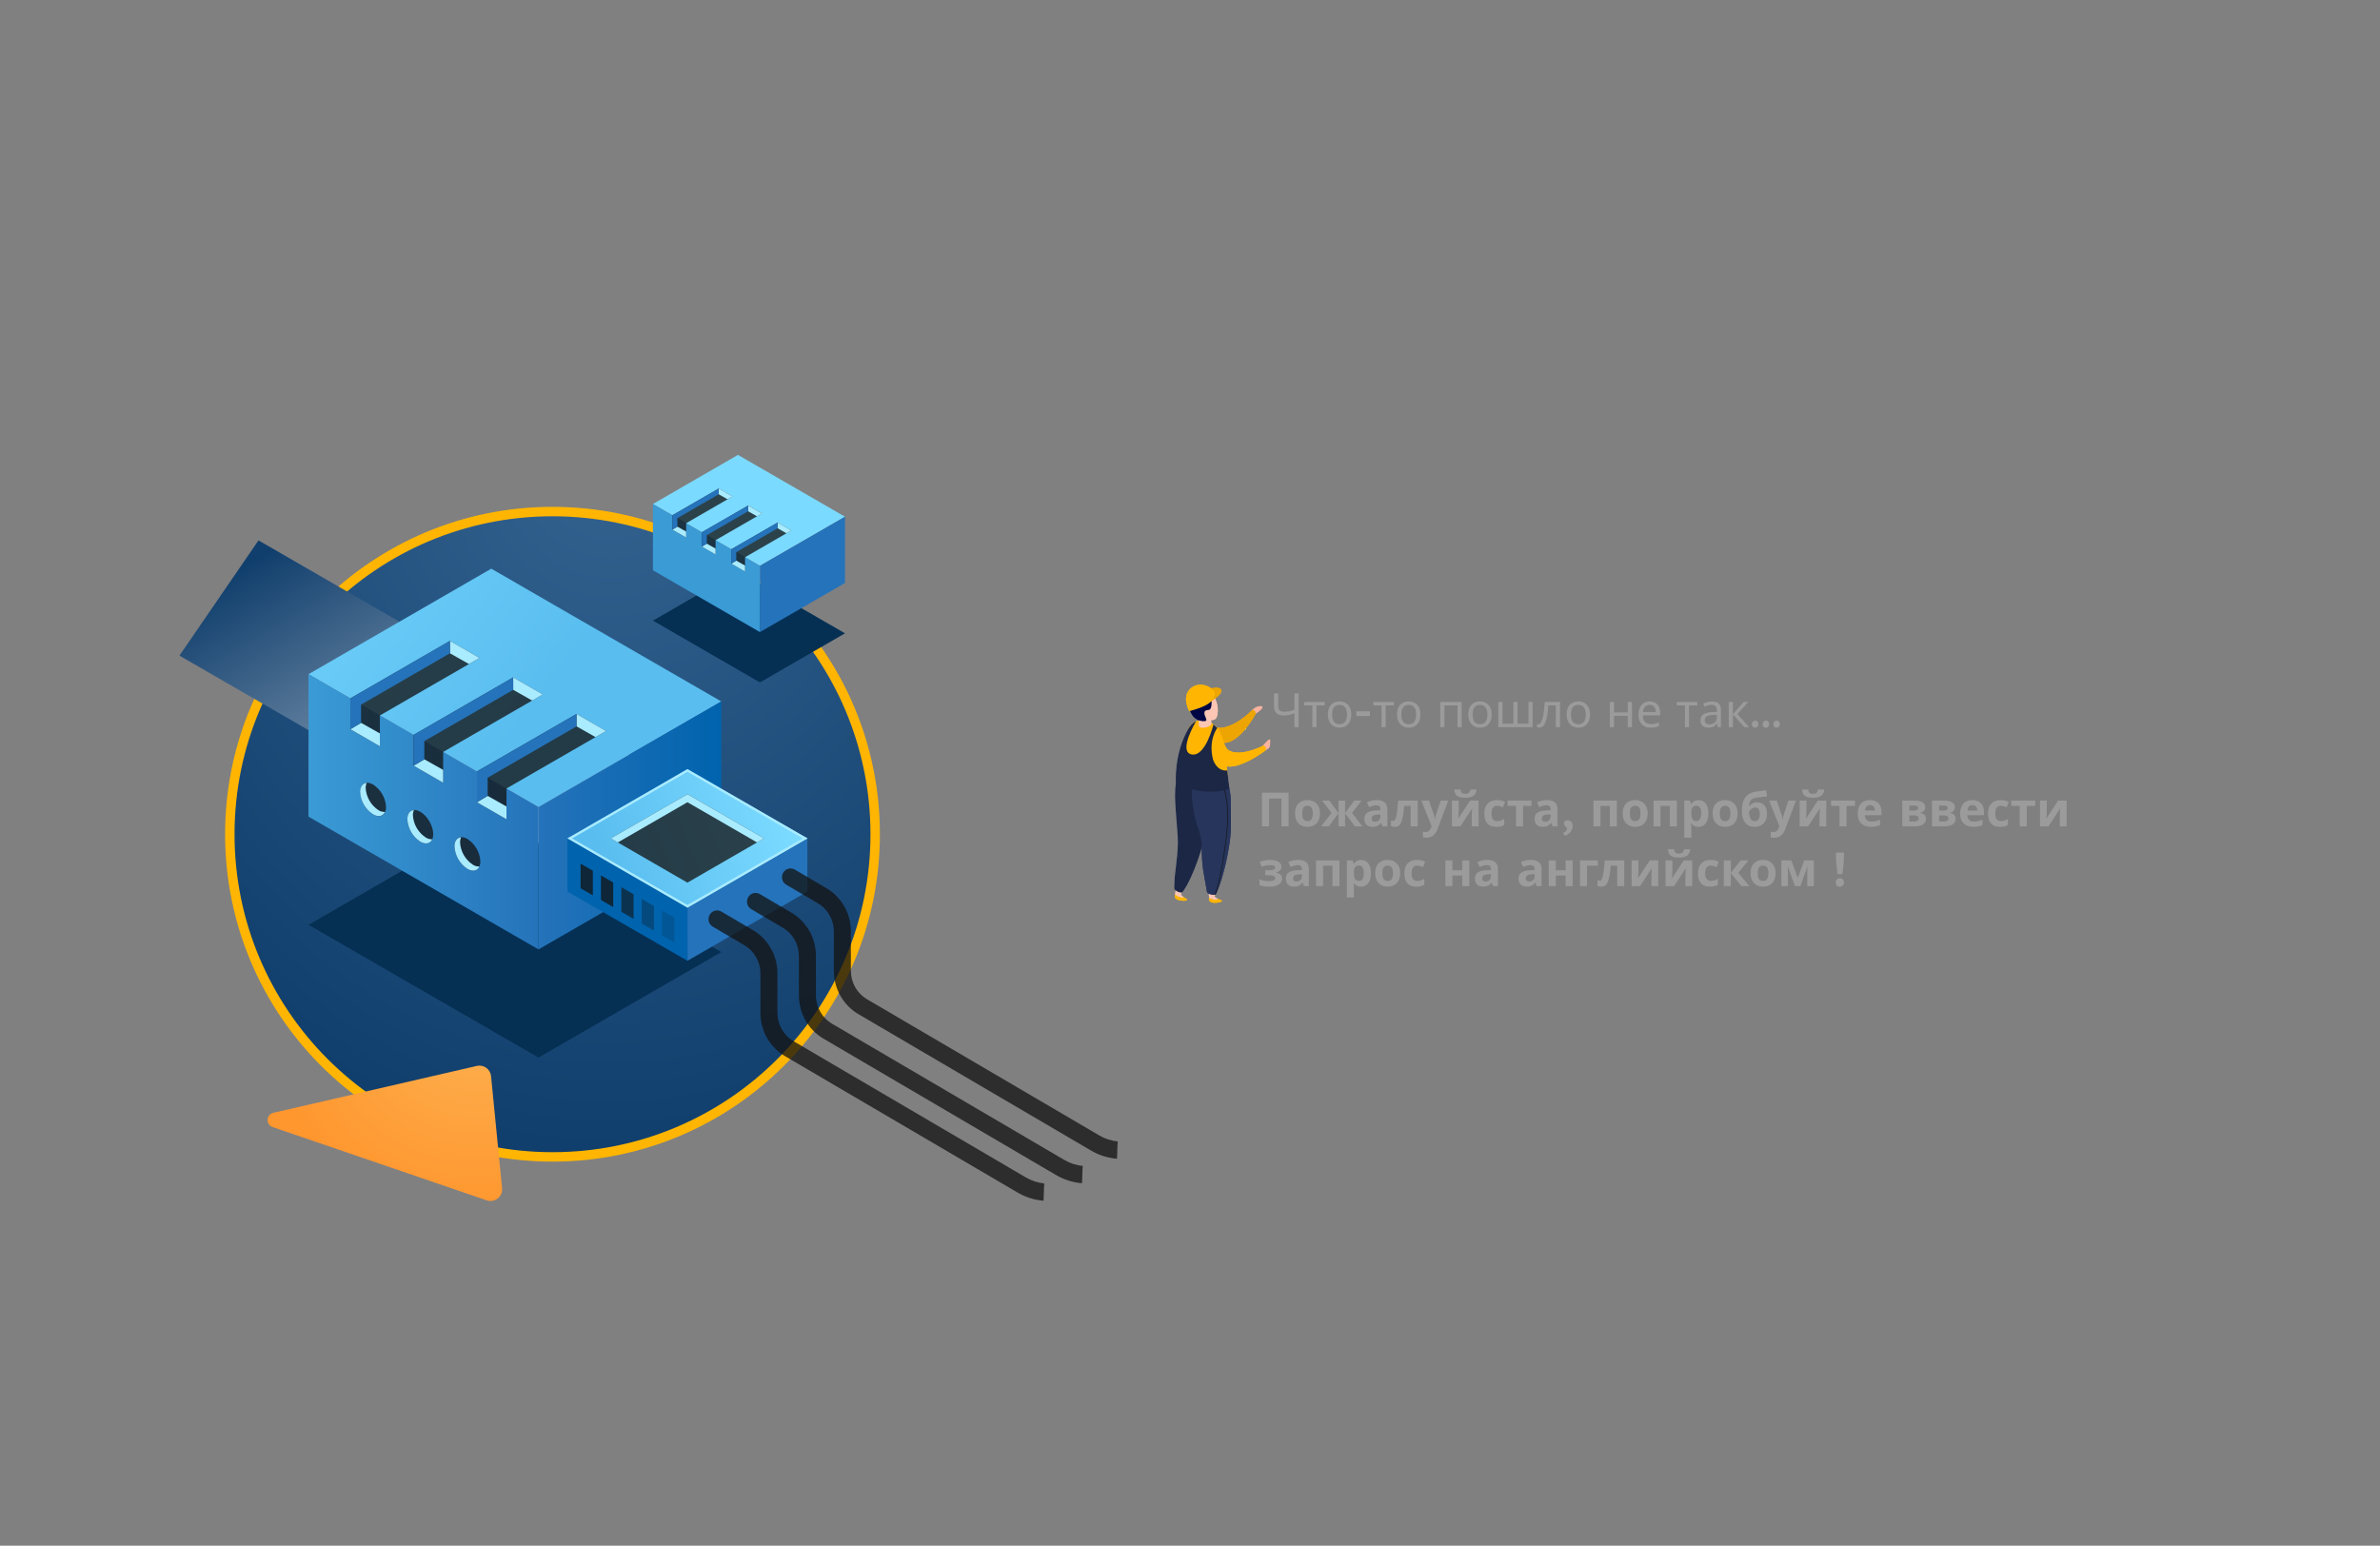 <svg width="1512" height="982" viewBox="0 0 1512 982" fill="none" xmlns="http://www.w3.org/2000/svg">
<rect x="0" y="0" width="1512" height="982" fill="#808080" stroke="none"/>
<circle cx="351" cy="530" r="205" fill="url(#paint0_radial_2_3)" stroke="#FFB502" stroke-width="6"/>
<path style="mix-blend-mode:lighten" d="M330.844 541.711L114 416.533L164.222 343.311L419.356 490.6L330.844 541.711Z" fill="url(#paint1_linear_2_3)"/>
<path d="M342.111 671.911L195.978 587.556L312.111 520.511L458.244 604.867L342.111 671.911Z" fill="#053054"/>
<path d="M342.111 512.689L195.978 428.333L312.111 361.289L458.244 445.644L342.111 512.689Z" fill="url(#paint2_linear_2_3)"/>
<path d="M458.244 536.133V445.644L342.111 512.689V603.178L458.244 536.133Z" fill="url(#paint3_linear_2_3)"/>
<path d="M195.978 428.333V518.822L342.111 603.178V512.689L195.978 428.333Z" fill="url(#paint4_linear_2_3)"/>
<path d="M285.844 407.156L222.578 443.689V463.267L241.356 474.111V454.533L304.622 418L285.844 407.156Z" fill="#131313" fill-opacity="0.76"/>
<path d="M326.022 430.356L262.755 466.867V486.444L281.533 497.289V477.711L344.8 441.178L326.022 430.356Z" fill="#131313" fill-opacity="0.76"/>
<path d="M366.266 453.578L303 490.089V509.667L321.778 520.511V500.933L385.044 464.422L366.266 453.578Z" fill="#131313" fill-opacity="0.76"/>
<path d="M285.844 407.156V415.044L297.911 421.867L304.622 418L285.844 407.156Z" fill="#A9EBFF"/>
<path d="M229.378 459.222L222.578 463.267L241.356 474.111V465.956L229.378 459.222Z" fill="#A9EBFF"/>
<path d="M285.844 407.156L222.578 443.689V463.267L229.378 459.222V447.667L285.867 415.044L285.844 407.156Z" fill="url(#paint5_linear_2_3)"/>
<path d="M326.022 430.356V438.244L338.089 445.067L344.8 441.178L326.022 430.356Z" fill="#A9EBFF"/>
<path d="M269.578 482.4L262.755 486.444L281.533 497.289V489.133L269.578 482.4Z" fill="#A9EBFF"/>
<path d="M326.022 430.356L262.755 466.867V486.444L269.578 482.4V470.844L326.066 438.244L326.022 430.356Z" fill="url(#paint6_linear_2_3)"/>
<path d="M366.267 453.578V461.467L378.333 468.289L385.044 464.422L366.267 453.578Z" fill="#A9EBFF"/>
<path d="M309.8 505.622L303 509.667L321.778 520.511V512.378L309.8 505.622Z" fill="#A9EBFF"/>
<path d="M366.266 453.578L303 490.089V509.667L309.8 505.622V494.067L366.289 461.467L366.266 453.578Z" fill="url(#paint7_linear_2_3)"/>
<path d="M436.711 610.422L512.911 566.444V532.644L436.711 576.644V610.422Z" fill="url(#paint8_linear_2_3)"/>
<path d="M436.711 576.644L512.911 532.644L436.733 488.667L360.555 532.644L436.711 576.644Z" fill="url(#paint9_linear_2_3)"/>
<path d="M436.711 560.756L485.378 532.644L436.733 504.556L388.067 532.644L436.711 560.756Z" fill="#131313" fill-opacity="0.76"/>
<path d="M436.733 509.667L480.955 535.222L485.378 532.644L436.733 504.556L388.067 532.644L392.489 535.222L436.733 509.667Z" fill="#A9EBFF"/>
<path d="M436.733 490.333L511.467 533.489L512.911 532.644L436.733 488.667L360.555 532.644L361.978 533.489L436.733 490.333Z" fill="#A9EBFF"/>
<path d="M360.533 566.444L436.733 610.422V576.644L360.533 532.644V566.444Z" fill="url(#paint10_linear_2_3)"/>
<path d="M436.711 574.956L511.444 531.8L512.911 532.644L436.711 576.644L360.555 532.644L362 531.822L436.711 574.956Z" fill="#A9EBFF"/>
<path d="M450.839 581.215C451.185 580.582 451.651 580.026 452.209 579.577C452.768 579.128 453.408 578.796 454.093 578.6C454.779 578.404 455.495 578.347 456.202 578.433C456.909 578.52 457.592 578.748 458.212 579.103L478.297 590.907C483.04 593.687 486.979 597.687 489.717 602.506C492.455 607.326 493.896 612.793 493.895 618.359V643.509C493.901 647.144 494.843 650.714 496.629 653.863C498.415 657.013 500.981 659.631 504.072 661.458L651.706 748.036C655.304 750.148 659.306 751.451 663.441 751.858C663.068 755.49 663.213 759.185 662.922 762.839C657.064 762.352 651.387 760.541 646.306 757.538L498.672 670.96C493.933 668.179 489.998 664.177 487.264 659.358C484.529 654.539 483.091 649.072 483.095 643.509V618.444C483.087 614.809 482.141 611.24 480.352 608.094C478.562 604.948 475.991 602.335 472.896 600.516L452.812 588.711C452.196 588.353 451.657 587.874 451.224 587.302C450.791 586.73 450.474 586.077 450.291 585.381C450.108 584.684 450.062 583.957 450.156 583.242C450.25 582.527 450.482 581.838 450.839 581.215V581.215Z" fill="#131313" fill-opacity="0.76"/>
<path d="M475.283 570.104C475.629 569.471 476.095 568.915 476.653 568.466C477.212 568.017 477.852 567.685 478.538 567.489C479.223 567.293 479.94 567.236 480.646 567.322C481.353 567.409 482.036 567.636 482.656 567.992L502.741 579.796C507.484 582.575 511.423 586.576 514.161 591.395C516.9 596.215 518.341 601.682 518.339 607.248V632.398C518.345 636.033 519.288 639.603 521.074 642.752C522.859 645.902 525.426 648.52 528.517 650.347L676.151 736.925C679.749 739.037 683.75 740.34 687.886 740.747C687.512 744.379 687.657 748.074 687.367 751.728C681.509 751.241 675.832 749.43 670.75 746.427L523.117 659.849C518.377 657.068 514.443 653.066 511.708 648.247C508.973 643.428 507.535 637.961 507.539 632.398V607.332C507.532 603.698 506.586 600.129 504.796 596.983C503.006 593.837 500.436 591.223 497.341 589.404L477.256 577.6C476.641 577.241 476.101 576.762 475.668 576.191C475.236 575.619 474.919 574.966 474.735 574.269C474.552 573.573 474.506 572.846 474.6 572.131C474.694 571.416 474.926 570.727 475.283 570.104V570.104Z" fill="#131313" fill-opacity="0.76"/>
<path d="M497.505 554.548C497.851 553.916 498.317 553.359 498.876 552.91C499.434 552.462 500.075 552.129 500.76 551.933C501.445 551.737 502.162 551.68 502.869 551.767C503.576 551.853 504.259 552.081 504.879 552.437L524.963 564.241C529.706 567.02 533.645 571.021 536.384 575.84C539.122 580.659 540.563 586.127 540.562 591.692V616.842C540.567 620.477 541.51 624.047 543.296 627.197C545.082 630.346 547.648 632.965 550.739 634.791L698.373 721.369C701.971 723.481 705.973 724.784 710.108 725.191C709.734 728.823 709.88 732.519 709.589 736.172C703.731 735.685 698.054 733.874 692.973 730.872L545.339 644.294C540.6 641.512 536.665 637.51 533.93 632.691C531.196 627.872 529.758 622.406 529.761 616.842V591.777C529.754 588.142 528.808 584.574 527.018 581.427C525.229 578.281 522.658 575.668 519.563 573.849L499.478 562.045C498.863 561.686 498.323 561.207 497.891 560.635C497.458 560.064 497.141 559.411 496.958 558.714C496.774 558.017 496.728 557.29 496.822 556.576C496.916 555.861 497.148 555.172 497.505 554.548V554.548Z" fill="#131313" fill-opacity="0.76"/>
<path opacity="0.2" d="M420.644 594.222L428.422 598.711V583.089L420.644 578.6V594.222Z" fill="#131313" fill-opacity="0.76"/>
<path opacity="0.4" d="M407.689 586.733L415.466 591.222V575.6L407.689 571.133V586.733Z" fill="#131313" fill-opacity="0.76"/>
<path opacity="0.8" d="M394.733 579.267L402.511 583.756V568.133L394.733 563.644V579.267Z" fill="#131313" fill-opacity="0.76"/>
<path d="M381.8 571.778L389.577 576.267V560.667L381.8 556.178V571.778Z" fill="#131313" fill-opacity="0.76"/>
<path d="M368.844 564.311L376.622 568.8V553.178L368.844 548.689V564.311Z" fill="#131313" fill-opacity="0.76"/>
<path d="M288.733 537.756C288.884 540.61 289.708 543.388 291.137 545.864C292.566 548.339 294.559 550.442 296.956 552C301.4 554.622 305.178 552.489 305.178 547.244C305.022 544.391 304.196 541.615 302.768 539.14C301.339 536.666 299.348 534.562 296.956 533C292.4 530.378 288.733 532.511 288.733 537.756Z" fill="#131313" fill-opacity="0.76"/>
<path d="M272.814 535.273C276.024 533.419 276.025 527.411 272.815 521.852C269.606 516.293 264.402 513.289 261.192 515.142C257.982 516.996 257.982 523.004 261.191 528.563C264.401 534.122 269.605 537.126 272.814 535.273Z" fill="#131313" fill-opacity="0.76"/>
<path d="M228.822 503.156C228.973 506.01 229.797 508.788 231.226 511.264C232.654 513.739 234.648 515.842 237.045 517.4C241.489 520.022 245.267 517.911 245.267 512.667C245.111 509.814 244.285 507.037 242.856 504.563C241.428 502.088 239.437 499.984 237.045 498.422C232.489 495.8 228.822 497.911 228.822 503.156Z" fill="#131313" fill-opacity="0.76"/>
<path d="M292.889 531.956C292.463 532.976 292.251 534.072 292.267 535.178C292.422 538.034 293.249 540.812 294.682 543.288C296.115 545.763 298.112 547.865 300.511 549.422C301.717 550.187 303.13 550.56 304.556 550.489C303.333 553.244 300.4 553.978 296.956 552C294.559 550.442 292.566 548.339 291.137 545.864C289.708 543.388 288.884 540.61 288.733 537.756C288.733 534.222 290.422 532.156 292.889 531.956Z" fill="#A9EBFF"/>
<path d="M262.933 514.644C262.499 515.67 262.287 516.776 262.311 517.889C262.466 520.745 263.294 523.524 264.727 525.999C266.159 528.474 268.157 530.576 270.556 532.133C271.766 532.888 273.175 533.259 274.6 533.2C273.378 535.956 270.445 536.689 267 534.711C264.604 533.153 262.61 531.05 261.181 528.575C259.752 526.099 258.929 523.321 258.778 520.467C258.778 516.933 260.467 514.844 262.933 514.644Z" fill="#A9EBFF"/>
<path d="M232.978 497.356C232.528 498.355 232.293 499.438 232.289 500.533C232.445 503.386 233.271 506.163 234.699 508.637C236.128 511.112 238.119 513.216 240.511 514.778C241.727 515.535 243.147 515.9 244.578 515.822C243.356 518.578 240.4 519.333 236.978 517.333C234.582 515.775 232.588 513.672 231.159 511.197C229.73 508.721 228.906 505.943 228.756 503.089C228.822 499.622 230.511 497.556 232.978 497.356Z" fill="#A9EBFF"/>
<path d="M482.778 433.556L414.8 394.289L468.822 363.111L536.822 402.356L482.778 433.556Z" fill="#053054"/>
<path d="M482.778 359.467L414.8 320.2L468.822 289L536.822 328.267L482.778 359.467Z" fill="url(#paint11_linear_2_3)"/>
<path d="M536.822 370.378V328.267L482.778 359.467V401.578L536.822 370.378Z" fill="url(#paint12_linear_2_3)"/>
<path d="M414.8 320.2V362.311L482.778 401.578V359.467L414.8 320.2Z" fill="url(#paint13_linear_2_3)"/>
<path d="M456.6 310.356L427.156 327.356V336.467L435.911 341.511V332.4L465.333 315.4L456.6 310.356Z" fill="#131313" fill-opacity="0.76"/>
<path d="M475.311 321.156L445.867 338.133V347.244L454.6 352.289V343.178L484.044 326.2L475.311 321.156Z" fill="#131313" fill-opacity="0.76"/>
<path d="M494.022 331.956L464.578 348.956V358.067L473.333 363.111V354L502.756 337L494.022 331.956Z" fill="#131313" fill-opacity="0.76"/>
<path d="M456.6 310.356V314.022L462.222 317.2L465.333 315.4L456.6 310.356Z" fill="#A9EBFF"/>
<path d="M430.333 334.578L427.156 336.467L435.911 341.511V337.711L430.333 334.578Z" fill="#A9EBFF"/>
<path d="M456.6 310.356L427.156 327.356V336.467L430.333 334.578V329.2L456.622 314.022L456.6 310.356Z" fill="url(#paint14_linear_2_3)"/>
<path d="M475.311 321.156V324.822L480.911 328L484.044 326.2L475.311 321.156Z" fill="#A9EBFF"/>
<path d="M449.022 345.378L445.867 347.244L454.6 352.289V348.511L449.022 345.378Z" fill="#A9EBFF"/>
<path d="M475.311 321.156L445.867 338.133V347.244L449.022 345.378V340L475.311 324.822V321.156Z" fill="url(#paint15_linear_2_3)"/>
<path d="M494.022 331.956V335.622L499.644 338.8L502.756 337L494.022 331.956Z" fill="#A9EBFF"/>
<path d="M467.756 356.178L464.578 358.067L473.333 363.111V359.311L467.756 356.178Z" fill="#A9EBFF"/>
<path d="M494.022 331.956L464.578 348.956V358.067L467.756 356.178V350.8L494.044 335.622L494.022 331.956Z" fill="url(#paint16_linear_2_3)"/>
<path d="M173.732 706.955L303.01 677.176C304.03 676.949 305.087 676.942 306.11 677.154C307.133 677.366 308.099 677.793 308.945 678.407C309.791 679.021 310.497 679.807 311.017 680.714C311.537 681.621 311.858 682.628 311.96 683.669L318.963 754.871C319.087 756.105 318.899 757.35 318.416 758.492C317.932 759.634 317.17 760.636 316.198 761.405C315.226 762.175 314.077 762.687 312.855 762.895C311.633 763.103 310.379 763 309.208 762.596L173.195 716.046C172.218 715.712 171.377 715.067 170.802 714.209C170.226 713.351 169.947 712.328 170.008 711.296C170.069 710.265 170.466 709.281 171.139 708.497C171.812 707.713 172.723 707.172 173.732 706.955V706.955Z" fill="url(#paint17_radial_2_3)"/>
<path d="M801.7 525V503.58H818.65V525H814.12V507.36H806.23V525H801.7ZM838.574 516.78C838.574 518.14 838.384 519.35 838.004 520.41C837.644 521.47 837.114 522.37 836.414 523.11C835.734 523.83 834.904 524.38 833.924 524.76C832.944 525.12 831.834 525.3 830.594 525.3C829.454 525.3 828.394 525.12 827.414 524.76C826.454 524.38 825.624 523.83 824.924 523.11C824.224 522.37 823.674 521.47 823.274 520.41C822.894 519.35 822.704 518.14 822.704 516.78C822.704 514.96 823.024 513.43 823.664 512.19C824.304 510.93 825.224 509.97 826.424 509.31C827.624 508.65 829.044 508.32 830.684 508.32C832.224 508.32 833.584 508.65 834.764 509.31C835.944 509.97 836.874 510.93 837.554 512.19C838.234 513.43 838.574 514.96 838.574 516.78ZM827.264 516.78C827.264 517.86 827.374 518.77 827.594 519.51C827.834 520.23 828.204 520.78 828.704 521.16C829.204 521.52 829.854 521.7 830.654 521.7C831.454 521.7 832.094 521.52 832.574 521.16C833.074 520.78 833.434 520.23 833.654 519.51C833.894 518.77 834.014 517.86 834.014 516.78C834.014 515.7 833.894 514.8 833.654 514.08C833.434 513.36 833.074 512.82 832.574 512.46C832.074 512.1 831.424 511.92 830.624 511.92C829.444 511.92 828.584 512.33 828.044 513.15C827.524 513.95 827.264 515.16 827.264 516.78ZM864.962 508.62L858.932 516.48L865.532 525H860.762L854.522 516.69V525H850.352V516.69L844.112 525H839.342L845.942 516.48L839.912 508.62H844.532L850.352 516.57V508.62H854.522V516.57L860.342 508.62H864.962ZM874.593 508.29C876.793 508.29 878.473 508.77 879.633 509.73C880.813 510.67 881.403 512.12 881.403 514.08V525H878.283L877.413 522.78H877.293C876.833 523.36 876.353 523.84 875.853 524.22C875.373 524.6 874.813 524.87 874.173 525.03C873.553 525.21 872.783 525.3 871.863 525.3C870.903 525.3 870.033 525.12 869.253 524.76C868.493 524.38 867.893 523.81 867.453 523.05C867.013 522.27 866.793 521.29 866.793 520.11C866.793 518.37 867.403 517.09 868.623 516.27C869.843 515.43 871.673 514.97 874.113 514.89L876.963 514.8V514.08C876.963 513.22 876.733 512.59 876.273 512.19C875.833 511.79 875.213 511.59 874.413 511.59C873.613 511.59 872.833 511.71 872.073 511.95C871.313 512.17 870.553 512.45 869.793 512.79L868.323 509.76C869.203 509.3 870.173 508.94 871.233 508.68C872.313 508.42 873.433 508.29 874.593 508.29ZM875.223 517.47C873.783 517.51 872.783 517.77 872.223 518.25C871.663 518.73 871.383 519.36 871.383 520.14C871.383 520.82 871.583 521.31 871.983 521.61C872.383 521.89 872.903 522.03 873.543 522.03C874.503 522.03 875.313 521.75 875.973 521.19C876.633 520.61 876.963 519.8 876.963 518.76V517.41L875.223 517.47ZM900.649 525H896.179V511.98H892.069C891.869 514.38 891.619 516.43 891.319 518.13C891.039 519.81 890.679 521.18 890.239 522.24C889.819 523.3 889.279 524.08 888.619 524.58C887.959 525.06 887.149 525.3 886.189 525.3C885.669 525.3 885.199 525.26 884.779 525.18C884.359 525.1 883.979 524.98 883.639 524.82V521.25C883.859 521.33 884.089 521.4 884.329 521.46C884.569 521.52 884.819 521.55 885.079 521.55C885.359 521.55 885.619 521.44 885.859 521.22C886.119 521 886.359 520.61 886.579 520.05C886.819 519.49 887.039 518.72 887.239 517.74C887.439 516.76 887.619 515.53 887.779 514.05C887.959 512.55 888.119 510.74 888.259 508.62H900.649V525ZM902.975 508.62H907.865L910.955 517.83C911.055 518.13 911.135 518.43 911.195 518.73C911.275 519.03 911.335 519.34 911.375 519.66C911.435 519.98 911.475 520.32 911.495 520.68H911.585C911.645 520.16 911.725 519.67 911.825 519.21C911.945 518.73 912.075 518.27 912.215 517.83L915.245 508.62H920.045L913.115 527.1C912.695 528.22 912.145 529.16 911.465 529.92C910.805 530.68 910.035 531.25 909.155 531.63C908.275 532.01 907.315 532.2 906.275 532.2C905.775 532.2 905.335 532.17 904.955 532.11C904.595 532.07 904.275 532.02 903.995 531.96V528.42C904.215 528.46 904.475 528.5 904.775 528.54C905.095 528.58 905.425 528.6 905.765 528.6C906.385 528.6 906.915 528.47 907.355 528.21C907.815 527.95 908.195 527.59 908.495 527.13C908.795 526.69 909.035 526.21 909.215 525.69L909.485 524.88L902.975 508.62ZM938.085 501.57C937.985 502.61 937.695 503.53 937.215 504.33C936.735 505.11 935.985 505.72 934.965 506.16C933.945 506.6 932.575 506.82 930.855 506.82C929.095 506.82 927.715 506.61 926.715 506.19C925.735 505.75 925.035 505.14 924.615 504.36C924.195 503.58 923.945 502.65 923.865 501.57H927.855C927.955 502.67 928.235 503.4 928.695 503.76C929.155 504.12 929.905 504.3 930.945 504.3C931.805 504.3 932.505 504.11 933.045 503.73C933.605 503.33 933.935 502.61 934.035 501.57H938.085ZM926.715 515.1C926.715 515.44 926.695 515.86 926.655 516.36C926.635 516.86 926.605 517.37 926.565 517.89C926.545 518.41 926.515 518.87 926.475 519.27C926.435 519.67 926.405 519.95 926.385 520.11L933.945 508.62H939.315V525H934.995V518.46C934.995 517.92 935.015 517.33 935.055 516.69C935.095 516.03 935.135 515.42 935.175 514.86C935.235 514.28 935.275 513.84 935.295 513.54L927.765 525H922.395V508.62H926.715V515.1ZM950.646 525.3C949.026 525.3 947.646 525.01 946.506 524.43C945.366 523.83 944.496 522.91 943.896 521.67C943.296 520.43 942.996 518.84 942.996 516.9C942.996 514.9 943.336 513.27 944.016 512.01C944.696 510.75 945.636 509.82 946.836 509.22C948.056 508.62 949.456 508.32 951.036 508.32C952.156 508.32 953.126 508.43 953.946 508.65C954.786 508.87 955.516 509.13 956.136 509.43L954.816 512.88C954.116 512.6 953.456 512.37 952.836 512.19C952.236 512.01 951.636 511.92 951.036 511.92C950.256 511.92 949.606 512.11 949.086 512.49C948.566 512.85 948.176 513.4 947.916 514.14C947.676 514.86 947.556 515.77 947.556 516.87C947.556 517.95 947.686 518.85 947.946 519.57C948.226 520.27 948.626 520.8 949.146 521.16C949.666 521.5 950.296 521.67 951.036 521.67C951.976 521.67 952.806 521.55 953.526 521.31C954.246 521.05 954.946 520.7 955.626 520.26V524.07C954.946 524.51 954.226 524.82 953.466 525C952.726 525.2 951.786 525.3 950.646 525.3ZM972.957 511.98H967.587V525H963.117V511.98H957.747V508.62H972.957V511.98ZM982.699 508.29C984.899 508.29 986.579 508.77 987.739 509.73C988.919 510.67 989.509 512.12 989.509 514.08V525H986.389L985.519 522.78H985.399C984.939 523.36 984.459 523.84 983.959 524.22C983.479 524.6 982.919 524.87 982.279 525.03C981.659 525.21 980.889 525.3 979.969 525.3C979.009 525.3 978.139 525.12 977.359 524.76C976.599 524.38 975.999 523.81 975.559 523.05C975.119 522.27 974.899 521.29 974.899 520.11C974.899 518.37 975.509 517.09 976.729 516.27C977.949 515.43 979.779 514.97 982.219 514.89L985.069 514.8V514.08C985.069 513.22 984.839 512.59 984.379 512.19C983.939 511.79 983.319 511.59 982.519 511.59C981.719 511.59 980.939 511.71 980.179 511.95C979.419 512.17 978.659 512.45 977.899 512.79L976.429 509.76C977.309 509.3 978.279 508.94 979.339 508.68C980.419 508.42 981.539 508.29 982.699 508.29ZM983.329 517.47C981.889 517.51 980.889 517.77 980.329 518.25C979.769 518.73 979.489 519.36 979.489 520.14C979.489 520.82 979.689 521.31 980.089 521.61C980.489 521.89 981.009 522.03 981.649 522.03C982.609 522.03 983.419 521.75 984.079 521.19C984.739 520.61 985.069 519.8 985.069 518.76V517.41L983.329 517.47ZM994.294 531L992.914 529.29C993.714 528.93 994.354 528.47 994.834 527.91C995.314 527.37 995.554 526.9 995.554 526.5C995.554 526.32 995.504 526.12 995.404 525.9C995.324 525.7 995.104 525.47 994.744 525.21C994.284 524.87 993.974 524.54 993.814 524.22C993.654 523.88 993.574 523.51 993.574 523.11C993.574 522.49 993.794 522 994.234 521.64C994.694 521.28 995.284 521.1 996.004 521.1C996.584 521.1 997.104 521.26 997.564 521.58C998.044 521.9 998.414 522.34 998.674 522.9C998.954 523.46 999.094 524.11 999.094 524.85C999.094 525.53 998.974 526.18 998.734 526.8C998.494 527.44 998.154 528.03 997.714 528.57C997.294 529.13 996.784 529.62 996.184 530.04C995.604 530.46 994.974 530.78 994.294 531ZM1027.19 508.62V525H1022.72V511.98H1016.78V525H1012.31V508.62H1027.19ZM1046.76 516.78C1046.76 518.14 1046.57 519.35 1046.19 520.41C1045.83 521.47 1045.3 522.37 1044.6 523.11C1043.92 523.83 1043.09 524.38 1042.11 524.76C1041.13 525.12 1040.02 525.3 1038.78 525.3C1037.64 525.3 1036.58 525.12 1035.6 524.76C1034.64 524.38 1033.81 523.83 1033.11 523.11C1032.41 522.37 1031.86 521.47 1031.46 520.41C1031.08 519.35 1030.89 518.14 1030.89 516.78C1030.89 514.96 1031.21 513.43 1031.85 512.19C1032.49 510.93 1033.41 509.97 1034.61 509.31C1035.81 508.65 1037.23 508.32 1038.87 508.32C1040.41 508.32 1041.77 508.65 1042.95 509.31C1044.13 509.97 1045.06 510.93 1045.74 512.19C1046.42 513.43 1046.76 514.96 1046.76 516.78ZM1035.45 516.78C1035.45 517.86 1035.56 518.77 1035.78 519.51C1036.02 520.23 1036.39 520.78 1036.89 521.16C1037.39 521.52 1038.04 521.7 1038.84 521.7C1039.64 521.7 1040.28 521.52 1040.76 521.16C1041.26 520.78 1041.62 520.23 1041.84 519.51C1042.08 518.77 1042.2 517.86 1042.2 516.78C1042.2 515.7 1042.08 514.8 1041.84 514.08C1041.62 513.36 1041.26 512.82 1040.76 512.46C1040.26 512.1 1039.61 511.92 1038.81 511.92C1037.63 511.92 1036.77 512.33 1036.23 513.15C1035.71 513.95 1035.45 515.16 1035.45 516.78ZM1065.33 508.62V525H1060.86V511.98H1054.92V525H1050.45V508.62H1065.33ZM1079.14 508.32C1080.98 508.32 1082.47 509.04 1083.61 510.48C1084.75 511.9 1085.32 514 1085.32 516.78C1085.32 518.64 1085.05 520.21 1084.51 521.49C1083.97 522.75 1083.23 523.7 1082.29 524.34C1081.35 524.98 1080.26 525.3 1079.02 525.3C1078.24 525.3 1077.56 525.2 1076.98 525C1076.42 524.8 1075.94 524.54 1075.54 524.22C1075.14 523.9 1074.79 523.56 1074.49 523.2H1074.25C1074.33 523.58 1074.39 523.98 1074.43 524.4C1074.47 524.8 1074.49 525.2 1074.49 525.6V532.2H1070.02V508.62H1073.65L1074.28 510.75H1074.49C1074.79 510.31 1075.15 509.91 1075.57 509.55C1075.99 509.17 1076.49 508.87 1077.07 508.65C1077.67 508.43 1078.36 508.32 1079.14 508.32ZM1077.7 511.89C1076.92 511.89 1076.3 512.05 1075.84 512.37C1075.38 512.69 1075.04 513.18 1074.82 513.84C1074.62 514.48 1074.51 515.29 1074.49 516.27V516.75C1074.49 517.81 1074.59 518.71 1074.79 519.45C1074.99 520.17 1075.33 520.72 1075.81 521.1C1076.29 521.48 1076.94 521.67 1077.76 521.67C1078.44 521.67 1079 521.48 1079.44 521.1C1079.88 520.72 1080.21 520.16 1080.43 519.42C1080.65 518.68 1080.76 517.78 1080.76 516.72C1080.76 515.12 1080.51 513.92 1080.01 513.12C1079.53 512.3 1078.76 511.89 1077.7 511.89ZM1103.89 516.78C1103.89 518.14 1103.7 519.35 1103.32 520.41C1102.96 521.47 1102.43 522.37 1101.73 523.11C1101.05 523.83 1100.22 524.38 1099.24 524.76C1098.26 525.12 1097.15 525.3 1095.91 525.3C1094.77 525.3 1093.71 525.12 1092.73 524.76C1091.77 524.38 1090.94 523.83 1090.24 523.11C1089.54 522.37 1088.99 521.47 1088.59 520.41C1088.21 519.35 1088.02 518.14 1088.02 516.78C1088.02 514.96 1088.34 513.43 1088.98 512.19C1089.62 510.93 1090.54 509.97 1091.74 509.31C1092.94 508.65 1094.36 508.32 1096 508.32C1097.54 508.32 1098.9 508.65 1100.08 509.31C1101.26 509.97 1102.19 510.93 1102.87 512.19C1103.55 513.43 1103.89 514.96 1103.89 516.78ZM1092.58 516.78C1092.58 517.86 1092.69 518.77 1092.91 519.51C1093.15 520.23 1093.52 520.78 1094.02 521.16C1094.52 521.52 1095.17 521.7 1095.97 521.7C1096.77 521.7 1097.41 521.52 1097.89 521.16C1098.39 520.78 1098.75 520.23 1098.97 519.51C1099.21 518.77 1099.33 517.86 1099.33 516.78C1099.33 515.7 1099.21 514.8 1098.97 514.08C1098.75 513.36 1098.39 512.82 1097.89 512.46C1097.39 512.1 1096.74 511.92 1095.94 511.92C1094.76 511.92 1093.9 512.33 1093.36 513.15C1092.84 513.95 1092.58 515.16 1092.58 516.78ZM1106.59 515.19C1106.59 512.77 1106.89 510.72 1107.49 509.04C1108.09 507.34 1109.04 505.99 1110.34 504.99C1111.64 503.97 1113.34 503.28 1115.44 502.92C1116.5 502.74 1117.57 502.59 1118.65 502.47C1119.75 502.33 1120.88 502.19 1122.04 502.05L1122.55 505.95C1122.05 506.01 1121.5 506.08 1120.9 506.16C1120.3 506.22 1119.69 506.29 1119.07 506.37C1118.47 506.43 1117.89 506.5 1117.33 506.58C1116.77 506.66 1116.26 506.73 1115.8 506.79C1115.06 506.91 1114.41 507.08 1113.85 507.3C1113.29 507.5 1112.82 507.79 1112.44 508.17C1112.06 508.55 1111.76 509.07 1111.54 509.73C1111.34 510.37 1111.21 511.2 1111.15 512.22H1111.36C1111.6 511.84 1111.93 511.46 1112.35 511.08C1112.79 510.7 1113.33 510.38 1113.97 510.12C1114.61 509.86 1115.34 509.73 1116.16 509.73C1117.46 509.73 1118.59 510 1119.55 510.54C1120.51 511.08 1121.25 511.88 1121.77 512.94C1122.29 514 1122.55 515.32 1122.55 516.9C1122.55 518.76 1122.21 520.31 1121.53 521.55C1120.85 522.79 1119.91 523.73 1118.71 524.37C1117.51 524.99 1116.12 525.3 1114.54 525.3C1113.34 525.3 1112.25 525.08 1111.27 524.64C1110.29 524.2 1109.45 523.55 1108.75 522.69C1108.05 521.83 1107.51 520.77 1107.13 519.51C1106.77 518.25 1106.59 516.81 1106.59 515.19ZM1114.81 521.67C1115.45 521.67 1116 521.53 1116.46 521.25C1116.94 520.97 1117.31 520.51 1117.57 519.87C1117.85 519.23 1117.99 518.37 1117.99 517.29C1117.99 515.99 1117.77 514.96 1117.33 514.2C1116.91 513.42 1116.17 513.03 1115.11 513.03C1114.47 513.03 1113.87 513.19 1113.31 513.51C1112.77 513.81 1112.31 514.16 1111.93 514.56C1111.55 514.94 1111.29 515.27 1111.15 515.55C1111.15 516.33 1111.21 517.09 1111.33 517.83C1111.45 518.55 1111.65 519.2 1111.93 519.78C1112.21 520.36 1112.58 520.82 1113.04 521.16C1113.52 521.5 1114.11 521.67 1114.81 521.67ZM1123.9 508.62H1128.79L1131.88 517.83C1131.98 518.13 1132.06 518.43 1132.12 518.73C1132.2 519.03 1132.26 519.34 1132.3 519.66C1132.36 519.98 1132.4 520.32 1132.42 520.68H1132.51C1132.57 520.16 1132.65 519.67 1132.75 519.21C1132.87 518.73 1133 518.27 1133.14 517.83L1136.17 508.62H1140.97L1134.04 527.1C1133.62 528.22 1133.07 529.16 1132.39 529.92C1131.73 530.68 1130.96 531.25 1130.08 531.63C1129.2 532.01 1128.24 532.2 1127.2 532.2C1126.7 532.2 1126.26 532.17 1125.88 532.11C1125.52 532.07 1125.2 532.02 1124.92 531.96V528.42C1125.14 528.46 1125.4 528.5 1125.7 528.54C1126.02 528.58 1126.35 528.6 1126.69 528.6C1127.31 528.6 1127.84 528.47 1128.28 528.21C1128.74 527.95 1129.12 527.59 1129.42 527.13C1129.72 526.69 1129.96 526.21 1130.14 525.69L1130.41 524.88L1123.9 508.62ZM1159.01 501.57C1158.91 502.61 1158.62 503.53 1158.14 504.33C1157.66 505.11 1156.91 505.72 1155.89 506.16C1154.87 506.6 1153.5 506.82 1151.78 506.82C1150.02 506.82 1148.64 506.61 1147.64 506.19C1146.66 505.75 1145.96 505.14 1145.54 504.36C1145.12 503.58 1144.87 502.65 1144.79 501.57H1148.78C1148.88 502.67 1149.16 503.4 1149.62 503.76C1150.08 504.12 1150.83 504.3 1151.87 504.3C1152.73 504.3 1153.43 504.11 1153.97 503.73C1154.53 503.33 1154.86 502.61 1154.96 501.57H1159.01ZM1147.64 515.1C1147.64 515.44 1147.62 515.86 1147.58 516.36C1147.56 516.86 1147.53 517.37 1147.49 517.89C1147.47 518.41 1147.44 518.87 1147.4 519.27C1147.36 519.67 1147.33 519.95 1147.31 520.11L1154.87 508.62H1160.24V525H1155.92V518.46C1155.92 517.92 1155.94 517.33 1155.98 516.69C1156.02 516.03 1156.06 515.42 1156.1 514.86C1156.16 514.28 1156.2 513.84 1156.22 513.54L1148.69 525H1143.32V508.62H1147.64V515.1ZM1178.47 511.98H1173.1V525H1168.63V511.98H1163.26V508.62H1178.47V511.98ZM1187.95 508.32C1189.47 508.32 1190.77 508.61 1191.85 509.19C1192.95 509.77 1193.8 510.61 1194.4 511.71C1195 512.81 1195.3 514.16 1195.3 515.76V517.92H1184.74C1184.78 519.18 1185.15 520.17 1185.85 520.89C1186.57 521.61 1187.56 521.97 1188.82 521.97C1189.88 521.97 1190.84 521.87 1191.7 521.67C1192.56 521.45 1193.45 521.12 1194.37 520.68V524.13C1193.57 524.53 1192.72 524.82 1191.82 525C1190.94 525.2 1189.87 525.3 1188.61 525.3C1186.97 525.3 1185.52 525 1184.26 524.4C1183 523.78 1182.01 522.85 1181.29 521.61C1180.57 520.37 1180.21 518.81 1180.21 516.93C1180.21 515.01 1180.53 513.42 1181.17 512.16C1181.83 510.88 1182.74 509.92 1183.9 509.28C1185.06 508.64 1186.41 508.32 1187.95 508.32ZM1187.98 511.5C1187.12 511.5 1186.4 511.78 1185.82 512.34C1185.26 512.9 1184.93 513.77 1184.83 514.95H1191.1C1191.1 514.29 1190.98 513.7 1190.74 513.18C1190.52 512.66 1190.18 512.25 1189.72 511.95C1189.26 511.65 1188.68 511.5 1187.98 511.5ZM1223.06 512.91C1223.06 513.79 1222.78 514.54 1222.22 515.16C1221.68 515.78 1220.87 516.18 1219.79 516.36V516.48C1220.93 516.62 1221.84 517.01 1222.52 517.65C1223.22 518.29 1223.57 519.11 1223.57 520.11C1223.57 520.81 1223.43 521.46 1223.15 522.06C1222.89 522.66 1222.47 523.18 1221.89 523.62C1221.31 524.06 1220.56 524.4 1219.64 524.64C1218.74 524.88 1217.64 525 1216.34 525H1208.54V508.62H1216.34C1217.62 508.62 1218.76 508.76 1219.76 509.04C1220.78 509.3 1221.58 509.74 1222.16 510.36C1222.76 510.98 1223.06 511.83 1223.06 512.91ZM1218.95 519.87C1218.95 519.23 1218.7 518.77 1218.2 518.49C1217.7 518.19 1216.95 518.04 1215.95 518.04H1213.01V521.91H1216.04C1216.88 521.91 1217.57 521.76 1218.11 521.46C1218.67 521.14 1218.95 520.61 1218.95 519.87ZM1218.53 513.27C1218.53 512.75 1218.33 512.37 1217.93 512.13C1217.53 511.89 1216.94 511.77 1216.16 511.77H1213.01V515.01H1215.65C1216.59 515.01 1217.3 514.88 1217.78 514.62C1218.28 514.34 1218.53 513.89 1218.53 513.27ZM1241.92 512.91C1241.92 513.79 1241.64 514.54 1241.08 515.16C1240.54 515.78 1239.73 516.18 1238.65 516.36V516.48C1239.79 516.62 1240.7 517.01 1241.38 517.65C1242.08 518.29 1242.43 519.11 1242.43 520.11C1242.43 520.81 1242.29 521.46 1242.01 522.06C1241.75 522.66 1241.33 523.18 1240.75 523.62C1240.17 524.06 1239.42 524.4 1238.5 524.64C1237.6 524.88 1236.5 525 1235.2 525H1227.4V508.62H1235.2C1236.48 508.62 1237.62 508.76 1238.62 509.04C1239.64 509.3 1240.44 509.74 1241.02 510.36C1241.62 510.98 1241.92 511.83 1241.92 512.91ZM1237.81 519.87C1237.81 519.23 1237.56 518.77 1237.06 518.49C1236.56 518.19 1235.81 518.04 1234.81 518.04H1231.87V521.91H1234.9C1235.74 521.91 1236.43 521.76 1236.97 521.46C1237.53 521.14 1237.81 520.61 1237.81 519.87ZM1237.39 513.27C1237.39 512.75 1237.19 512.37 1236.79 512.13C1236.39 511.89 1235.8 511.77 1235.02 511.77H1231.87V515.01H1234.51C1235.45 515.01 1236.16 514.88 1236.64 514.62C1237.14 514.34 1237.39 513.89 1237.39 513.27ZM1253.02 508.32C1254.54 508.32 1255.84 508.61 1256.92 509.19C1258.02 509.77 1258.87 510.61 1259.47 511.71C1260.07 512.81 1260.37 514.16 1260.37 515.76V517.92H1249.81C1249.85 519.18 1250.22 520.17 1250.92 520.89C1251.64 521.61 1252.63 521.97 1253.89 521.97C1254.95 521.97 1255.91 521.87 1256.77 521.67C1257.63 521.45 1258.52 521.12 1259.44 520.68V524.13C1258.64 524.53 1257.79 524.82 1256.89 525C1256.01 525.2 1254.94 525.3 1253.68 525.3C1252.04 525.3 1250.59 525 1249.33 524.4C1248.07 523.78 1247.08 522.85 1246.36 521.61C1245.64 520.37 1245.28 518.81 1245.28 516.93C1245.28 515.01 1245.6 513.42 1246.24 512.16C1246.9 510.88 1247.81 509.92 1248.97 509.28C1250.13 508.64 1251.48 508.32 1253.02 508.32ZM1253.05 511.5C1252.19 511.5 1251.47 511.78 1250.89 512.34C1250.33 512.9 1250 513.77 1249.9 514.95H1256.17C1256.17 514.29 1256.05 513.7 1255.81 513.18C1255.59 512.66 1255.25 512.25 1254.79 511.95C1254.33 511.65 1253.75 511.5 1253.05 511.5ZM1270.66 525.3C1269.04 525.3 1267.66 525.01 1266.52 524.43C1265.38 523.83 1264.51 522.91 1263.91 521.67C1263.31 520.43 1263.01 518.84 1263.01 516.9C1263.01 514.9 1263.35 513.27 1264.03 512.01C1264.71 510.75 1265.65 509.82 1266.85 509.22C1268.07 508.62 1269.47 508.32 1271.05 508.32C1272.17 508.32 1273.14 508.43 1273.96 508.65C1274.8 508.87 1275.53 509.13 1276.15 509.43L1274.83 512.88C1274.13 512.6 1273.47 512.37 1272.85 512.19C1272.25 512.01 1271.65 511.92 1271.05 511.92C1270.27 511.92 1269.62 512.11 1269.1 512.49C1268.58 512.85 1268.19 513.4 1267.93 514.14C1267.69 514.86 1267.57 515.77 1267.57 516.87C1267.57 517.95 1267.7 518.85 1267.96 519.57C1268.24 520.27 1268.64 520.8 1269.16 521.16C1269.68 521.5 1270.31 521.67 1271.05 521.67C1271.99 521.67 1272.82 521.55 1273.54 521.31C1274.26 521.05 1274.96 520.7 1275.64 520.26V524.07C1274.96 524.51 1274.24 524.82 1273.48 525C1272.74 525.2 1271.8 525.3 1270.66 525.3ZM1292.97 511.98H1287.6V525H1283.13V511.98H1277.76V508.62H1292.97V511.98ZM1300.31 515.1C1300.31 515.44 1300.29 515.86 1300.25 516.36C1300.23 516.86 1300.2 517.37 1300.16 517.89C1300.14 518.41 1300.11 518.87 1300.07 519.27C1300.03 519.67 1300 519.95 1299.98 520.11L1307.54 508.62H1312.91V525H1308.59V518.46C1308.59 517.92 1308.61 517.33 1308.65 516.69C1308.69 516.03 1308.73 515.42 1308.77 514.86C1308.83 514.28 1308.87 513.84 1308.89 513.54L1301.36 525H1295.99V508.62H1300.31V515.1ZM807.31 546.32C808.49 546.32 809.59 546.48 810.61 546.8C811.65 547.1 812.48 547.57 813.1 548.21C813.74 548.85 814.06 549.67 814.06 550.67C814.06 551.65 813.76 552.43 813.16 553.01C812.58 553.59 811.79 554.01 810.79 554.27V554.42C811.49 554.58 812.12 554.81 812.68 555.11C813.24 555.39 813.68 555.78 814 556.28C814.34 556.76 814.51 557.41 814.51 558.23C814.51 559.13 814.22 559.97 813.64 560.75C813.08 561.51 812.2 562.13 811 562.61C809.82 563.07 808.3 563.3 806.44 563.3C805.56 563.3 804.73 563.26 803.95 563.18C803.17 563.1 802.46 562.99 801.82 562.85C801.18 562.69 800.62 562.5 800.14 562.28V558.59C800.82 558.91 801.65 559.2 802.63 559.46C803.63 559.72 804.69 559.85 805.81 559.85C806.63 559.85 807.36 559.79 808 559.67C808.66 559.55 809.18 559.35 809.56 559.07C809.96 558.79 810.16 558.42 810.16 557.96C810.16 557.52 809.99 557.16 809.65 556.88C809.31 556.58 808.8 556.36 808.12 556.22C807.44 556.08 806.57 556.01 805.51 556.01H803.77V552.92H805.42C806.9 552.92 808.04 552.8 808.84 552.56C809.66 552.32 810.07 551.87 810.07 551.21C810.07 550.69 809.81 550.3 809.29 550.04C808.77 549.76 807.92 549.62 806.74 549.62C805.96 549.62 805.11 549.71 804.19 549.89C803.27 550.07 802.4 550.33 801.58 550.67L800.26 547.55C801.2 547.19 802.23 546.9 803.35 546.68C804.47 546.44 805.79 546.32 807.31 546.32ZM824.701 546.29C826.901 546.29 828.581 546.77 829.741 547.73C830.921 548.67 831.511 550.12 831.511 552.08V563H828.391L827.521 560.78H827.401C826.941 561.36 826.461 561.84 825.961 562.22C825.481 562.6 824.921 562.87 824.281 563.03C823.661 563.21 822.891 563.3 821.971 563.3C821.011 563.3 820.141 563.12 819.361 562.76C818.601 562.38 818.001 561.81 817.561 561.05C817.121 560.27 816.901 559.29 816.901 558.11C816.901 556.37 817.511 555.09 818.731 554.27C819.951 553.43 821.781 552.97 824.221 552.89L827.071 552.8V552.08C827.071 551.22 826.841 550.59 826.381 550.19C825.941 549.79 825.321 549.59 824.521 549.59C823.721 549.59 822.941 549.71 822.181 549.95C821.421 550.17 820.661 550.45 819.901 550.79L818.431 547.76C819.311 547.3 820.281 546.94 821.341 546.68C822.421 546.42 823.541 546.29 824.701 546.29ZM825.331 555.47C823.891 555.51 822.891 555.77 822.331 556.25C821.771 556.73 821.491 557.36 821.491 558.14C821.491 558.82 821.691 559.31 822.091 559.61C822.491 559.89 823.011 560.03 823.651 560.03C824.611 560.03 825.421 559.75 826.081 559.19C826.741 558.61 827.071 557.8 827.071 556.76V555.41L825.331 555.47ZM850.966 546.62V563H846.496V549.98H840.556V563H836.086V546.62H850.966ZM864.776 546.32C866.616 546.32 868.106 547.04 869.246 548.48C870.386 549.9 870.956 552 870.956 554.78C870.956 556.64 870.686 558.21 870.146 559.49C869.606 560.75 868.866 561.7 867.926 562.34C866.986 562.98 865.896 563.3 864.656 563.3C863.876 563.3 863.196 563.2 862.616 563C862.056 562.8 861.576 562.54 861.176 562.22C860.776 561.9 860.426 561.56 860.126 561.2H859.886C859.966 561.58 860.026 561.98 860.066 562.4C860.106 562.8 860.126 563.2 860.126 563.6V570.2H855.656V546.62H859.286L859.916 548.75H860.126C860.426 548.31 860.786 547.91 861.206 547.55C861.626 547.17 862.126 546.87 862.706 546.65C863.306 546.43 863.996 546.32 864.776 546.32ZM863.336 549.89C862.556 549.89 861.936 550.05 861.476 550.37C861.016 550.69 860.676 551.18 860.456 551.84C860.256 552.48 860.146 553.29 860.126 554.27V554.75C860.126 555.81 860.226 556.71 860.426 557.45C860.626 558.17 860.966 558.72 861.446 559.1C861.926 559.48 862.576 559.67 863.396 559.67C864.076 559.67 864.636 559.48 865.076 559.1C865.516 558.72 865.846 558.16 866.066 557.42C866.286 556.68 866.396 555.78 866.396 554.72C866.396 553.12 866.146 551.92 865.646 551.12C865.166 550.3 864.396 549.89 863.336 549.89ZM889.521 554.78C889.521 556.14 889.331 557.35 888.951 558.41C888.591 559.47 888.061 560.37 887.361 561.11C886.681 561.83 885.851 562.38 884.871 562.76C883.891 563.12 882.781 563.3 881.541 563.3C880.401 563.3 879.341 563.12 878.361 562.76C877.401 562.38 876.571 561.83 875.871 561.11C875.171 560.37 874.621 559.47 874.221 558.41C873.841 557.35 873.651 556.14 873.651 554.78C873.651 552.96 873.971 551.43 874.611 550.19C875.251 548.93 876.171 547.97 877.371 547.31C878.571 546.65 879.991 546.32 881.631 546.32C883.171 546.32 884.531 546.65 885.711 547.31C886.891 547.97 887.821 548.93 888.501 550.19C889.181 551.43 889.521 552.96 889.521 554.78ZM878.211 554.78C878.211 555.86 878.321 556.77 878.541 557.51C878.781 558.23 879.151 558.78 879.651 559.16C880.151 559.52 880.801 559.7 881.601 559.7C882.401 559.7 883.041 559.52 883.521 559.16C884.021 558.78 884.381 558.23 884.601 557.51C884.841 556.77 884.961 555.86 884.961 554.78C884.961 553.7 884.841 552.8 884.601 552.08C884.381 551.36 884.021 550.82 883.521 550.46C883.021 550.1 882.371 549.92 881.571 549.92C880.391 549.92 879.531 550.33 878.991 551.15C878.471 551.95 878.211 553.16 878.211 554.78ZM899.875 563.3C898.255 563.3 896.875 563.01 895.735 562.43C894.595 561.83 893.725 560.91 893.125 559.67C892.525 558.43 892.225 556.84 892.225 554.9C892.225 552.9 892.565 551.27 893.245 550.01C893.925 548.75 894.865 547.82 896.065 547.22C897.285 546.62 898.685 546.32 900.265 546.32C901.385 546.32 902.355 546.43 903.175 546.65C904.015 546.87 904.745 547.13 905.365 547.43L904.045 550.88C903.345 550.6 902.685 550.37 902.065 550.19C901.465 550.01 900.865 549.92 900.265 549.92C899.485 549.92 898.835 550.11 898.315 550.49C897.795 550.85 897.405 551.4 897.145 552.14C896.905 552.86 896.785 553.77 896.785 554.87C896.785 555.95 896.915 556.85 897.175 557.57C897.455 558.27 897.855 558.8 898.375 559.16C898.895 559.5 899.525 559.67 900.265 559.67C901.205 559.67 902.035 559.55 902.755 559.31C903.475 559.05 904.175 558.7 904.855 558.26V562.07C904.175 562.51 903.455 562.82 902.695 563C901.955 563.2 901.015 563.3 899.875 563.3ZM922.705 546.62V552.92H928.945V546.62H933.415V563H928.945V556.25H922.705V563H918.235V546.62H922.705ZM944.818 546.29C947.018 546.29 948.698 546.77 949.858 547.73C951.038 548.67 951.628 550.12 951.628 552.08V563H948.508L947.638 560.78H947.518C947.058 561.36 946.578 561.84 946.078 562.22C945.598 562.6 945.038 562.87 944.398 563.03C943.778 563.21 943.008 563.3 942.088 563.3C941.128 563.3 940.258 563.12 939.478 562.76C938.718 562.38 938.118 561.81 937.678 561.05C937.238 560.27 937.018 559.29 937.018 558.11C937.018 556.37 937.628 555.09 938.848 554.27C940.068 553.43 941.898 552.97 944.338 552.89L947.188 552.8V552.08C947.188 551.22 946.958 550.59 946.498 550.19C946.058 549.79 945.438 549.59 944.638 549.59C943.838 549.59 943.058 549.71 942.298 549.95C941.538 550.17 940.778 550.45 940.018 550.79L938.548 547.76C939.428 547.3 940.398 546.94 941.458 546.68C942.538 546.42 943.658 546.29 944.818 546.29ZM945.448 555.47C944.008 555.51 943.008 555.77 942.448 556.25C941.888 556.73 941.608 557.36 941.608 558.14C941.608 558.82 941.808 559.31 942.208 559.61C942.608 559.89 943.128 560.03 943.768 560.03C944.728 560.03 945.538 559.75 946.198 559.19C946.858 558.61 947.188 557.8 947.188 556.76V555.41L945.448 555.47ZM972.533 546.29C974.733 546.29 976.413 546.77 977.573 547.73C978.753 548.67 979.343 550.12 979.343 552.08V563H976.223L975.353 560.78H975.233C974.773 561.36 974.293 561.84 973.793 562.22C973.313 562.6 972.753 562.87 972.113 563.03C971.493 563.21 970.723 563.3 969.803 563.3C968.843 563.3 967.973 563.12 967.193 562.76C966.433 562.38 965.833 561.81 965.393 561.05C964.953 560.27 964.733 559.29 964.733 558.11C964.733 556.37 965.343 555.09 966.563 554.27C967.783 553.43 969.613 552.97 972.053 552.89L974.903 552.8V552.08C974.903 551.22 974.673 550.59 974.213 550.19C973.773 549.79 973.153 549.59 972.353 549.59C971.553 549.59 970.773 549.71 970.013 549.95C969.253 550.17 968.493 550.45 967.733 550.79L966.263 547.76C967.143 547.3 968.113 546.94 969.173 546.68C970.253 546.42 971.373 546.29 972.533 546.29ZM973.163 555.47C971.723 555.51 970.723 555.77 970.163 556.25C969.603 556.73 969.323 557.36 969.323 558.14C969.323 558.82 969.523 559.31 969.923 559.61C970.323 559.89 970.843 560.03 971.483 560.03C972.443 560.03 973.253 559.75 973.913 559.19C974.573 558.61 974.903 557.8 974.903 556.76V555.41L973.163 555.47ZM988.388 546.62V552.92H994.628V546.62H999.098V563H994.628V556.25H988.388V563H983.918V546.62H988.388ZM1015.09 546.62V549.98H1008.25V563H1003.78V546.62H1015.09ZM1031.87 563H1027.4V549.98H1023.29C1023.09 552.38 1022.84 554.43 1022.54 556.13C1022.26 557.81 1021.9 559.18 1021.46 560.24C1021.04 561.3 1020.5 562.08 1019.84 562.58C1019.18 563.06 1018.37 563.3 1017.41 563.3C1016.89 563.3 1016.42 563.26 1016 563.18C1015.58 563.1 1015.2 562.98 1014.86 562.82V559.25C1015.08 559.33 1015.31 559.4 1015.55 559.46C1015.79 559.52 1016.04 559.55 1016.3 559.55C1016.58 559.55 1016.84 559.44 1017.08 559.22C1017.34 559 1017.58 558.61 1017.8 558.05C1018.04 557.49 1018.26 556.72 1018.46 555.74C1018.66 554.76 1018.84 553.53 1019 552.05C1019.18 550.55 1019.34 548.74 1019.48 546.62H1031.87V563ZM1040.86 553.1C1040.86 553.44 1040.84 553.86 1040.8 554.36C1040.78 554.86 1040.75 555.37 1040.71 555.89C1040.69 556.41 1040.66 556.87 1040.62 557.27C1040.58 557.67 1040.55 557.95 1040.53 558.11L1048.09 546.62H1053.46V563H1049.14V556.46C1049.14 555.92 1049.16 555.33 1049.2 554.69C1049.24 554.03 1049.28 553.42 1049.32 552.86C1049.38 552.28 1049.42 551.84 1049.44 551.54L1041.91 563H1036.54V546.62H1040.86V553.1ZM1073.82 539.57C1073.72 540.61 1073.43 541.53 1072.95 542.33C1072.47 543.11 1071.72 543.72 1070.7 544.16C1069.68 544.6 1068.31 544.82 1066.59 544.82C1064.83 544.82 1063.45 544.61 1062.45 544.19C1061.47 543.75 1060.77 543.14 1060.35 542.36C1059.93 541.58 1059.68 540.65 1059.6 539.57H1063.59C1063.69 540.67 1063.97 541.4 1064.43 541.76C1064.89 542.12 1065.64 542.3 1066.68 542.3C1067.54 542.3 1068.24 542.11 1068.78 541.73C1069.34 541.33 1069.67 540.61 1069.77 539.57H1073.82ZM1062.45 553.1C1062.45 553.44 1062.43 553.86 1062.39 554.36C1062.37 554.86 1062.34 555.37 1062.3 555.89C1062.28 556.41 1062.25 556.87 1062.21 557.27C1062.17 557.67 1062.14 557.95 1062.12 558.11L1069.68 546.62H1075.05V563H1070.73V556.46C1070.73 555.92 1070.75 555.33 1070.79 554.69C1070.83 554.03 1070.87 553.42 1070.91 552.86C1070.97 552.28 1071.01 551.84 1071.03 551.54L1063.5 563H1058.13V546.62H1062.45V553.1ZM1086.38 563.3C1084.76 563.3 1083.38 563.01 1082.24 562.43C1081.1 561.83 1080.23 560.91 1079.63 559.67C1079.03 558.43 1078.73 556.84 1078.73 554.9C1078.73 552.9 1079.07 551.27 1079.75 550.01C1080.43 548.75 1081.37 547.82 1082.57 547.22C1083.79 546.62 1085.19 546.32 1086.77 546.32C1087.89 546.32 1088.86 546.43 1089.68 546.65C1090.52 546.87 1091.25 547.13 1091.87 547.43L1090.55 550.88C1089.85 550.6 1089.19 550.37 1088.57 550.19C1087.97 550.01 1087.37 549.92 1086.77 549.92C1085.99 549.92 1085.34 550.11 1084.82 550.49C1084.3 550.85 1083.91 551.4 1083.65 552.14C1083.41 552.86 1083.29 553.77 1083.29 554.87C1083.29 555.95 1083.42 556.85 1083.68 557.57C1083.96 558.27 1084.36 558.8 1084.88 559.16C1085.4 559.5 1086.03 559.67 1086.77 559.67C1087.71 559.67 1088.54 559.55 1089.26 559.31C1089.98 559.05 1090.68 558.7 1091.36 558.26V562.07C1090.68 562.51 1089.96 562.82 1089.2 563C1088.46 563.2 1087.52 563.3 1086.38 563.3ZM1105.87 546.62H1110.79L1104.31 554.48L1111.36 563H1106.29L1099.6 554.69V563H1095.13V546.62H1099.6V554.57L1105.87 546.62ZM1128 554.78C1128 556.14 1127.81 557.35 1127.43 558.41C1127.07 559.47 1126.54 560.37 1125.84 561.11C1125.16 561.83 1124.33 562.38 1123.35 562.76C1122.37 563.12 1121.26 563.3 1120.02 563.3C1118.88 563.3 1117.82 563.12 1116.84 562.76C1115.88 562.38 1115.05 561.83 1114.35 561.11C1113.65 560.37 1113.1 559.47 1112.7 558.41C1112.32 557.35 1112.13 556.14 1112.13 554.78C1112.13 552.96 1112.45 551.43 1113.09 550.19C1113.73 548.93 1114.65 547.97 1115.85 547.31C1117.05 546.65 1118.47 546.32 1120.11 546.32C1121.65 546.32 1123.01 546.65 1124.19 547.31C1125.37 547.97 1126.3 548.93 1126.98 550.19C1127.66 551.43 1128 552.96 1128 554.78ZM1116.69 554.78C1116.69 555.86 1116.8 556.77 1117.02 557.51C1117.26 558.23 1117.63 558.78 1118.13 559.16C1118.63 559.52 1119.28 559.7 1120.08 559.7C1120.88 559.7 1121.52 559.52 1122 559.16C1122.5 558.78 1122.86 558.23 1123.08 557.51C1123.32 556.77 1123.44 555.86 1123.44 554.78C1123.44 553.7 1123.32 552.8 1123.08 552.08C1122.86 551.36 1122.5 550.82 1122 550.46C1121.5 550.1 1120.85 549.92 1120.05 549.92C1118.87 549.92 1118.01 550.33 1117.47 551.15C1116.95 551.95 1116.69 553.16 1116.69 554.78ZM1152.33 546.62V563H1148.16V554.96C1148.16 554.16 1148.17 553.38 1148.19 552.62C1148.23 551.86 1148.28 551.16 1148.34 550.52H1148.25L1143.72 563H1140.36L1135.77 550.49H1135.65C1135.73 551.15 1135.78 551.86 1135.8 552.62C1135.84 553.36 1135.86 554.18 1135.86 555.08V563H1131.69V546.62H1138.02L1142.1 557.72L1146.24 546.62H1152.33ZM1167.39 555.35C1167.23 554.13 1167.07 552.87 1166.91 551.57C1166.75 550.27 1166.62 548.98 1166.52 547.7C1166.42 546.42 1166.37 545.19 1166.37 544.01V541.67H1171.44V544.01C1171.44 545.21 1171.39 546.46 1171.29 547.76C1171.19 549.06 1171.06 550.36 1170.9 551.66C1170.74 552.94 1170.57 554.17 1170.39 555.35H1167.39ZM1168.89 563.33C1168.07 563.33 1167.43 563.1 1166.97 562.64C1166.51 562.18 1166.28 561.52 1166.28 560.66C1166.28 559.86 1166.52 559.21 1167 558.71C1167.48 558.21 1168.11 557.96 1168.89 557.96C1169.71 557.96 1170.34 558.2 1170.78 558.68C1171.24 559.14 1171.47 559.8 1171.47 560.66C1171.47 561.44 1171.23 562.08 1170.75 562.58C1170.27 563.08 1169.65 563.33 1168.89 563.33Z" fill="#9B9B9B"/>
<path d="M787.302 461.19L786.981 462.793L789.158 463.225C790.252 463.435 791.373 463.526 791.373 463.526L791.577 461.903C790.858 461.841 790.142 461.743 789.433 461.609L787.302 461.19Z" fill="#FBE366"/>
<path d="M795.222 451.425C795.222 451.425 797.706 448.539 800.893 448.637C803.744 448.716 800.932 451.353 797.09 453.775L795.222 451.425Z" fill="#F7B2A0"/>
<path d="M759.938 459.194C757.447 459.645 756.608 461.707 757.82 464.927C759.669 469.868 769.732 472.702 778.491 471.917C788.443 471.02 797.687 453.591 797.687 453.591C797.687 453.591 798.001 451.275 795.72 450.882C795.72 450.882 785.84 461.353 775.98 462.355C771.155 462.872 765.196 458.245 759.938 459.194Z" fill="#EDA503"/>
<path d="M770.913 460.293C775.043 463.441 778.557 471.118 780.209 496.223C780.563 501.741 748.491 503.076 748.373 497.532C748.085 482.8 750.609 476.746 754.824 463.467C756.004 459.868 762.764 454.01 770.913 460.293Z" fill="#FFB502"/>
<path d="M802.125 474.05C802.125 474.05 807.199 467.702 806.911 470.542C806.622 473.382 807.75 475.045 803.515 476.707L802.125 474.05Z" fill="#F7B2A0"/>
<path d="M770.873 461.713C765.301 462.505 764.003 465.568 764.593 468.958C765.484 474.155 768.179 482.381 777.344 486.328C786.509 490.274 804.131 476.661 804.131 476.661C804.131 476.661 804.879 474.443 802.728 473.638C802.728 473.638 787.374 481.622 780.15 476.328C776.662 473.769 776.157 460.98 770.873 461.713Z" fill="#FFB502"/>
<path d="M752.136 570.093C750.065 568.666 750.058 568.365 750.36 567.671C750.631 567.04 750.953 566.431 751.324 565.852L747.226 564.582C746.867 565.831 746.647 567.115 746.571 568.411C746.918 568.686 749.698 570.905 752.136 570.093Z" fill="#FBC6B4"/>
<path d="M746.557 568.411C746.547 568.388 746.531 568.368 746.511 568.352C745.246 571.86 750.307 572.482 753.107 572.194C755.906 571.906 752.136 570.093 752.136 570.093C749.698 570.905 746.918 568.686 746.557 568.411Z" fill="#FFB502"/>
<path d="M746 564.196C745.961 566.055 750.504 567.855 751.356 566.664C758.666 556.447 764.285 536.787 766.225 528.835C766.31 528.482 766.402 528.181 766.487 527.847C767.582 524.352 768.795 524.712 771.549 509.123C772.453 504.084 771.686 495.844 771.686 495.844L764.77 494.842L748.891 492.414C745.109 498.403 746.879 512.526 747.193 518.344C747.488 523.259 748.354 531.093 748.295 534.994C748.033 548.607 746.184 551.827 746 564.196Z" fill="#9B9B9B"/>
<path d="M773.955 571.166C771.627 570.145 771.575 569.857 771.732 569.105C771.897 568.438 772.103 567.783 772.348 567.141L768.094 566.644C767.967 567.938 767.987 569.242 768.153 570.532C768.539 570.741 771.686 572.416 773.955 571.166Z" fill="#FBC6B4"/>
<path d="M768.153 570.545L768.08 570.486C767.484 574.183 772.565 573.856 775.292 573.064C778.019 572.272 773.981 571.166 773.981 571.166C771.686 572.416 768.539 570.741 768.153 570.545Z" fill="#FFB502"/>
<path d="M759.604 521.198C760.797 525.982 763.452 530.917 763.452 537.631C763.452 551.29 764.763 554.314 766.776 566.513C766.999 567.927 770.001 568.817 771.621 568.476C771.843 568.447 772.054 568.364 772.237 568.234C772.372 568.176 772.48 568.068 772.538 567.933C777.822 556.559 781.376 537.173 781.848 529.045C782.123 524.235 781.999 524.83 781.848 507.677C781.802 502.546 779.56 494.587 779.56 494.587L758.207 495.242C755.559 501.891 758.233 515.543 759.604 521.198Z" fill="#27355C"/>
<path d="M771.621 568.49C771.843 568.46 772.054 568.377 772.237 568.247C775.469 559.248 776.826 549.68 778.045 541.414C779.068 534.398 780.202 526.42 780.242 518.586C780.242 510.006 778.871 502.447 776.111 496.106C776.099 496.075 776.08 496.048 776.056 496.025C776.033 496.002 776.005 495.984 775.975 495.972C775.944 495.96 775.912 495.954 775.879 495.954C775.846 495.955 775.814 495.962 775.784 495.975C775.723 496.002 775.676 496.05 775.649 496.111C775.622 496.171 775.619 496.239 775.639 496.302C778.373 502.572 779.763 510.085 779.737 518.586C779.737 526.394 778.576 534.346 777.554 541.362C776.334 549.7 774.918 559.425 771.621 568.49Z" fill="#131313" fill-opacity="0.76"/>
<path d="M773.318 462.512C773.318 462.512 767.562 469.77 770.552 482.283C770.552 482.283 772.709 490.196 779.697 489.482L781.008 501.119C781.008 501.119 766.822 507.166 747.062 497.63C747.062 497.63 745.462 478.952 755.368 462.289C755.368 462.289 757.447 459.109 759.781 458.362C759.781 458.362 748.242 477.61 757.047 479.305C765.851 481 770.912 460.293 770.912 460.293L773.318 462.512Z" fill="#9B9B9B"/>
<path d="M762.318 453.932C762.318 453.932 760.803 460.293 762.055 461.785C763.308 463.278 769.922 461.785 769.634 459.397C769.369 457.416 768.946 455.459 768.369 453.546L762.318 453.932Z" fill="#FBC6B4"/>
<path d="M758.587 447.374C758.587 452.976 761.728 457.518 765.596 457.518C767.333 457.518 771.201 457.996 772.427 456.484C773.928 454.625 773.941 449.861 773.082 446.89C771.116 440.051 768.185 437.793 764.311 437.793C760.436 437.793 758.587 441.765 758.587 447.374Z" fill="#FBC6B4"/>
<path d="M765.222 458.173C762.783 458.297 758.712 457.453 756.463 452.466C754.405 447.884 755.591 440.306 760.194 437.976C761.659 437.256 763.264 436.867 764.897 436.835C766.529 436.804 768.149 437.13 769.641 437.793C773.876 439.802 773.332 442.374 772.473 442.793C770.69 443.67 769.287 442.276 769.641 444.71C769.916 446.582 769.772 450.725 768.028 450.974C766.284 451.222 764.796 451.229 765.222 453.749C765.537 455.66 767.674 458.042 765.222 458.173Z" fill="#000644"/>
<path d="M768.683 445.993C768.683 445.993 778.242 440.456 775.502 437.727C773.273 435.508 765.72 438.441 765.72 438.441L768.683 445.993Z" fill="#EDA503"/>
<path d="M771.771 441.032C770.854 446.111 766.487 448.886 755.513 451.811C755.513 451.811 749.986 441.994 757.112 436.759C763.393 432.151 772.374 437.675 771.771 441.032Z" fill="#FFB502"/>
<path d="M825.03 462H822.33V453.21C821.17 453.61 820.08 453.94 819.06 454.2C818.06 454.44 816.94 454.56 815.7 454.56C813.7 454.56 812.15 454.1 811.05 453.18C809.95 452.24 809.4 450.89 809.4 449.13V440.58H812.1V448.74C812.1 449.9 812.4 450.77 813 451.35C813.62 451.91 814.61 452.19 815.97 452.19C817.15 452.19 818.21 452.08 819.15 451.86C820.09 451.64 821.15 451.34 822.33 450.96V440.58H825.03V462ZM841.597 448.14H836.347V462H833.737V448.14H828.547V445.92H841.597V448.14ZM858.452 453.93C858.452 455.27 858.272 456.46 857.912 457.5C857.572 458.52 857.072 459.39 856.412 460.11C855.772 460.83 854.982 461.38 854.042 461.76C853.122 462.12 852.092 462.3 850.952 462.3C849.892 462.3 848.912 462.12 848.012 461.76C847.112 461.38 846.332 460.83 845.672 460.11C845.012 459.39 844.492 458.52 844.112 457.5C843.752 456.46 843.572 455.27 843.572 453.93C843.572 452.15 843.872 450.65 844.472 449.43C845.072 448.19 845.932 447.25 847.052 446.61C848.172 445.95 849.502 445.62 851.042 445.62C852.502 445.62 853.782 445.95 854.882 446.61C856.002 447.25 856.872 448.19 857.492 449.43C858.132 450.65 858.452 452.15 858.452 453.93ZM846.302 453.93C846.302 455.19 846.462 456.29 846.782 457.23C847.122 458.15 847.642 458.86 848.342 459.36C849.042 459.86 849.932 460.11 851.012 460.11C852.092 460.11 852.982 459.86 853.682 459.36C854.382 458.86 854.892 458.15 855.212 457.23C855.552 456.29 855.722 455.19 855.722 453.93C855.722 452.65 855.552 451.56 855.212 450.66C854.872 449.76 854.352 449.07 853.652 448.59C852.972 448.09 852.082 447.84 850.982 447.84C849.342 447.84 848.152 448.38 847.412 449.46C846.672 450.54 846.302 452.03 846.302 453.93ZM861.676 454.95V451.89H870.316V454.95H861.676ZM885.543 448.14H880.293V462H877.683V448.14H872.493V445.92H885.543V448.14ZM902.397 453.93C902.397 455.27 902.217 456.46 901.857 457.5C901.517 458.52 901.017 459.39 900.357 460.11C899.717 460.83 898.927 461.38 897.987 461.76C897.067 462.12 896.037 462.3 894.897 462.3C893.837 462.3 892.857 462.12 891.957 461.76C891.057 461.38 890.277 460.83 889.617 460.11C888.957 459.39 888.437 458.52 888.057 457.5C887.697 456.46 887.517 455.27 887.517 453.93C887.517 452.15 887.817 450.65 888.417 449.43C889.017 448.19 889.877 447.25 890.997 446.61C892.117 445.95 893.447 445.62 894.987 445.62C896.447 445.62 897.727 445.95 898.827 446.61C899.947 447.25 900.817 448.19 901.437 449.43C902.077 450.65 902.397 452.15 902.397 453.93ZM890.247 453.93C890.247 455.19 890.407 456.29 890.727 457.23C891.067 458.15 891.587 458.86 892.287 459.36C892.987 459.86 893.877 460.11 894.957 460.11C896.037 460.11 896.927 459.86 897.627 459.36C898.327 458.86 898.837 458.15 899.157 457.23C899.497 456.29 899.667 455.19 899.667 453.93C899.667 452.65 899.497 451.56 899.157 450.66C898.817 449.76 898.297 449.07 897.597 448.59C896.917 448.09 896.027 447.84 894.927 447.84C893.287 447.84 892.097 448.38 891.357 449.46C890.617 450.54 890.247 452.03 890.247 453.93ZM928.579 445.92V462H925.939V448.17H917.629V462H914.989V445.92H928.579ZM947.69 453.93C947.69 455.27 947.51 456.46 947.15 457.5C946.81 458.52 946.31 459.39 945.65 460.11C945.01 460.83 944.22 461.38 943.28 461.76C942.36 462.12 941.33 462.3 940.19 462.3C939.13 462.3 938.15 462.12 937.25 461.76C936.35 461.38 935.57 460.83 934.91 460.11C934.25 459.39 933.73 458.52 933.35 457.5C932.99 456.46 932.81 455.27 932.81 453.93C932.81 452.15 933.11 450.65 933.71 449.43C934.31 448.19 935.17 447.25 936.29 446.61C937.41 445.95 938.74 445.62 940.28 445.62C941.74 445.62 943.02 445.95 944.12 446.61C945.24 447.25 946.11 448.19 946.73 449.43C947.37 450.65 947.69 452.15 947.69 453.93ZM935.54 453.93C935.54 455.19 935.7 456.29 936.02 457.23C936.36 458.15 936.88 458.86 937.58 459.36C938.28 459.86 939.17 460.11 940.25 460.11C941.33 460.11 942.22 459.86 942.92 459.36C943.62 458.86 944.13 458.15 944.45 457.23C944.79 456.29 944.96 455.19 944.96 453.93C944.96 452.65 944.79 451.56 944.45 450.66C944.11 449.76 943.59 449.07 942.89 448.59C942.21 448.09 941.32 447.84 940.22 447.84C938.58 447.84 937.39 448.38 936.65 449.46C935.91 450.54 935.54 452.03 935.54 453.93ZM973.684 445.92V462H951.874V445.92H954.514V459.78H961.444V445.92H964.084V459.78H971.044V445.92H973.684ZM991.067 462H988.397V448.11H983.657C983.457 450.65 983.207 452.82 982.907 454.62C982.607 456.4 982.227 457.85 981.767 458.97C981.307 460.09 980.757 460.91 980.117 461.43C979.477 461.95 978.727 462.21 977.867 462.21C977.607 462.21 977.347 462.19 977.087 462.15C976.847 462.13 976.647 462.08 976.487 462V460.02C976.607 460.06 976.737 460.09 976.877 460.11C977.017 460.13 977.157 460.14 977.297 460.14C977.737 460.14 978.137 459.96 978.497 459.6C978.857 459.24 979.177 458.69 979.457 457.95C979.757 457.21 980.027 456.28 980.267 455.16C980.507 454.02 980.717 452.68 980.897 451.14C981.077 449.6 981.237 447.86 981.377 445.92H991.067V462ZM1010.15 453.93C1010.15 455.27 1009.97 456.46 1009.61 457.5C1009.27 458.52 1008.77 459.39 1008.11 460.11C1007.47 460.83 1006.68 461.38 1005.74 461.76C1004.82 462.12 1003.79 462.3 1002.65 462.3C1001.59 462.3 1000.61 462.12 999.711 461.76C998.811 461.38 998.031 460.83 997.371 460.11C996.711 459.39 996.191 458.52 995.811 457.5C995.451 456.46 995.271 455.27 995.271 453.93C995.271 452.15 995.571 450.65 996.171 449.43C996.771 448.19 997.631 447.25 998.751 446.61C999.871 445.95 1001.2 445.62 1002.74 445.62C1004.2 445.62 1005.48 445.95 1006.58 446.61C1007.7 447.25 1008.57 448.19 1009.19 449.43C1009.83 450.65 1010.15 452.15 1010.15 453.93ZM998.001 453.93C998.001 455.19 998.161 456.29 998.481 457.23C998.821 458.15 999.341 458.86 1000.04 459.36C1000.74 459.86 1001.63 460.11 1002.71 460.11C1003.79 460.11 1004.68 459.86 1005.38 459.36C1006.08 458.86 1006.59 458.15 1006.91 457.23C1007.25 456.29 1007.42 455.19 1007.42 453.93C1007.42 452.65 1007.25 451.56 1006.91 450.66C1006.57 449.76 1006.05 449.07 1005.35 448.59C1004.67 448.09 1003.78 447.84 1002.68 447.84C1001.04 447.84 999.851 448.38 999.111 449.46C998.371 450.54 998.001 452.03 998.001 453.93ZM1025.38 445.92V452.61H1034.11V445.92H1036.75V462H1034.11V454.83H1025.38V462H1022.74V445.92H1025.38ZM1048.05 445.62C1049.43 445.62 1050.61 445.92 1051.59 446.52C1052.59 447.12 1053.35 447.97 1053.87 449.07C1054.41 450.15 1054.68 451.42 1054.68 452.88V454.47H1043.67C1043.71 456.29 1044.17 457.68 1045.05 458.64C1045.95 459.58 1047.2 460.05 1048.8 460.05C1049.82 460.05 1050.72 459.96 1051.5 459.78C1052.3 459.58 1053.12 459.3 1053.96 458.94V461.25C1053.14 461.61 1052.33 461.87 1051.53 462.03C1050.73 462.21 1049.78 462.3 1048.68 462.3C1047.16 462.3 1045.81 461.99 1044.63 461.37C1043.47 460.75 1042.56 459.83 1041.9 458.61C1041.26 457.37 1040.94 455.86 1040.94 454.08C1040.94 452.32 1041.23 450.81 1041.81 449.55C1042.41 448.29 1043.24 447.32 1044.3 446.64C1045.38 445.96 1046.63 445.62 1048.05 445.62ZM1048.02 447.78C1046.76 447.78 1045.76 448.19 1045.02 449.01C1044.3 449.81 1043.87 450.93 1043.73 452.37H1051.92C1051.92 451.45 1051.78 450.65 1051.5 449.97C1051.22 449.29 1050.79 448.76 1050.21 448.38C1049.65 447.98 1048.92 447.78 1048.02 447.78ZM1078.29 448.14H1073.04V462H1070.43V448.14H1065.24V445.92H1078.29V448.14ZM1087.54 445.65C1089.5 445.65 1090.95 446.08 1091.89 446.94C1092.83 447.8 1093.3 449.17 1093.3 451.05V462H1091.38L1090.87 459.72H1090.75C1090.29 460.3 1089.81 460.79 1089.31 461.19C1088.83 461.57 1088.27 461.85 1087.63 462.03C1087.01 462.21 1086.25 462.3 1085.35 462.3C1084.39 462.3 1083.52 462.13 1082.74 461.79C1081.98 461.45 1081.38 460.93 1080.94 460.23C1080.5 459.51 1080.28 458.61 1080.28 457.53C1080.28 455.93 1080.91 454.7 1082.17 453.84C1083.43 452.96 1085.37 452.48 1087.99 452.4L1090.72 452.31V451.35C1090.72 450.01 1090.43 449.08 1089.85 448.56C1089.27 448.04 1088.45 447.78 1087.39 447.78C1086.55 447.78 1085.75 447.91 1084.99 448.17C1084.23 448.41 1083.52 448.69 1082.86 449.01L1082.05 447.03C1082.75 446.65 1083.58 446.33 1084.54 446.07C1085.5 445.79 1086.5 445.65 1087.54 445.65ZM1088.32 454.23C1086.32 454.31 1084.93 454.63 1084.15 455.19C1083.39 455.75 1083.01 456.54 1083.01 457.56C1083.01 458.46 1083.28 459.12 1083.82 459.54C1084.38 459.96 1085.09 460.17 1085.95 460.17C1087.31 460.17 1088.44 459.8 1089.34 459.06C1090.24 458.3 1090.69 457.14 1090.69 455.58V454.14L1088.32 454.23ZM1107.78 445.92H1110.66L1103.79 453.66L1111.23 462H1108.17L1100.91 453.84V462H1098.27V445.92H1100.91V453.72L1107.78 445.92ZM1115.02 462.33C1114.36 462.33 1113.85 462.14 1113.49 461.76C1113.13 461.36 1112.95 460.8 1112.95 460.08C1112.95 459.42 1113.14 458.88 1113.52 458.46C1113.9 458.04 1114.4 457.83 1115.02 457.83C1115.68 457.83 1116.19 458.03 1116.55 458.43C1116.91 458.81 1117.09 459.36 1117.09 460.08C1117.09 460.74 1116.9 461.28 1116.52 461.7C1116.14 462.12 1115.64 462.33 1115.02 462.33ZM1121.85 462.33C1121.19 462.33 1120.68 462.14 1120.32 461.76C1119.96 461.36 1119.78 460.8 1119.78 460.08C1119.78 459.42 1119.97 458.88 1120.35 458.46C1120.73 458.04 1121.23 457.83 1121.85 457.83C1122.51 457.83 1123.02 458.03 1123.38 458.43C1123.74 458.81 1123.92 459.36 1123.92 460.08C1123.92 460.74 1123.73 461.28 1123.35 461.7C1122.97 462.12 1122.47 462.33 1121.85 462.33ZM1128.67 462.33C1128.01 462.33 1127.5 462.14 1127.14 461.76C1126.78 461.36 1126.6 460.8 1126.6 460.08C1126.6 459.42 1126.79 458.88 1127.17 458.46C1127.55 458.04 1128.05 457.83 1128.67 457.83C1129.33 457.83 1129.84 458.03 1130.2 458.43C1130.56 458.81 1130.74 459.36 1130.74 460.08C1130.74 460.74 1130.55 461.28 1130.17 461.7C1129.79 462.12 1129.29 462.33 1128.67 462.33Z" fill="#9B9B9B"/>
<path d="M787.302 461.19L786.981 462.793L789.158 463.225C790.252 463.435 791.373 463.526 791.373 463.526L791.577 461.903C790.858 461.841 790.142 461.743 789.433 461.609L787.302 461.19Z" fill="#FBE366"/>
<path d="M795.222 451.425C795.222 451.425 797.706 448.539 800.893 448.637C803.744 448.716 800.932 451.353 797.09 453.775L795.222 451.425Z" fill="#F7B2A0"/>
<path d="M759.938 459.194C757.447 459.645 756.608 461.707 757.82 464.927C759.669 469.868 769.732 472.702 778.491 471.917C788.443 471.02 797.687 453.591 797.687 453.591C797.687 453.591 798.001 451.275 795.72 450.882C795.72 450.882 785.84 461.353 775.98 462.355C771.155 462.872 765.196 458.245 759.938 459.194Z" fill="#EDA503"/>
<path d="M770.913 460.293C775.043 463.441 778.557 471.118 780.209 496.223C780.563 501.741 748.491 503.076 748.373 497.532C748.085 482.8 750.609 476.746 754.824 463.467C756.004 459.868 762.764 454.01 770.913 460.293Z" fill="#FFB502"/>
<path d="M802.125 474.05C802.125 474.05 807.199 467.702 806.911 470.542C806.622 473.382 807.75 475.045 803.515 476.707L802.125 474.05Z" fill="#F7B2A0"/>
<path d="M770.873 461.713C765.301 462.505 764.003 465.568 764.593 468.958C765.484 474.155 768.179 482.381 777.344 486.328C786.509 490.274 804.131 476.661 804.131 476.661C804.131 476.661 804.879 474.443 802.728 473.638C802.728 473.638 787.374 481.622 780.15 476.328C776.662 473.769 776.157 460.98 770.873 461.713Z" fill="#FFB502"/>
<path d="M752.136 570.093C750.065 568.666 750.058 568.365 750.36 567.671C750.631 567.04 750.953 566.431 751.324 565.852L747.226 564.582C746.867 565.831 746.647 567.115 746.571 568.411C746.918 568.686 749.698 570.905 752.136 570.093Z" fill="#FBC6B4"/>
<path d="M746.557 568.411C746.547 568.388 746.531 568.368 746.511 568.352C745.246 571.86 750.307 572.482 753.107 572.194C755.906 571.906 752.136 570.093 752.136 570.093C749.698 570.905 746.918 568.686 746.557 568.411Z" fill="#FFB502"/>
<path d="M746 564.196C745.961 566.055 750.504 567.855 751.356 566.664C758.666 556.447 764.285 536.787 766.225 528.835C766.31 528.482 766.402 528.181 766.487 527.847C767.582 524.352 768.795 524.712 771.549 509.123C772.453 504.084 771.686 495.844 771.686 495.844L764.77 494.842L748.891 492.414C745.109 498.403 746.879 512.526 747.193 518.344C747.488 523.259 748.354 531.093 748.295 534.994C748.033 548.607 746.184 551.827 746 564.196Z" fill="#1C2745"/>
<path d="M773.955 571.166C771.627 570.145 771.575 569.857 771.732 569.105C771.897 568.438 772.103 567.783 772.348 567.141L768.094 566.644C767.967 567.938 767.987 569.242 768.153 570.532C768.539 570.741 771.686 572.416 773.955 571.166Z" fill="#FBC6B4"/>
<path d="M768.153 570.545L768.08 570.486C767.484 574.183 772.565 573.856 775.292 573.064C778.019 572.272 773.981 571.166 773.981 571.166C771.686 572.416 768.539 570.741 768.153 570.545Z" fill="#FFB502"/>
<path d="M759.604 521.198C760.797 525.982 763.452 530.917 763.452 537.631C763.452 551.29 764.763 554.314 766.776 566.513C766.999 567.927 770.001 568.817 771.621 568.476C771.843 568.447 772.054 568.364 772.237 568.234C772.372 568.176 772.48 568.068 772.538 567.933C777.822 556.559 781.376 537.173 781.848 529.045C782.123 524.235 781.999 524.83 781.848 507.677C781.802 502.546 779.56 494.587 779.56 494.587L758.207 495.242C755.559 501.891 758.233 515.543 759.604 521.198Z" fill="#27355C"/>
<path d="M771.621 568.49C771.843 568.46 772.054 568.377 772.237 568.247C775.469 559.248 776.826 549.68 778.045 541.414C779.068 534.398 780.202 526.42 780.242 518.586C780.242 510.006 778.871 502.447 776.111 496.106C776.099 496.075 776.08 496.048 776.056 496.025C776.033 496.002 776.005 495.984 775.975 495.972C775.944 495.96 775.912 495.954 775.879 495.954C775.846 495.955 775.814 495.962 775.784 495.975C775.723 496.002 775.676 496.05 775.649 496.111C775.622 496.171 775.619 496.239 775.639 496.302C778.373 502.572 779.763 510.085 779.737 518.586C779.737 526.394 778.576 534.346 777.554 541.362C776.334 549.7 774.918 559.425 771.621 568.49Z" fill="#131313" fill-opacity="0.76"/>
<path d="M773.318 462.512C773.318 462.512 767.562 469.77 770.552 482.283C770.552 482.283 772.709 490.196 779.697 489.482L781.008 501.119C781.008 501.119 766.822 507.166 747.062 497.63C747.062 497.63 745.462 478.952 755.368 462.289C755.368 462.289 757.447 459.109 759.781 458.362C759.781 458.362 748.242 477.61 757.047 479.305C765.851 481 770.912 460.293 770.912 460.293L773.318 462.512Z" fill="#1C2745"/>
<path d="M762.318 453.932C762.318 453.932 760.803 460.293 762.055 461.785C763.308 463.278 769.922 461.785 769.634 459.397C769.369 457.416 768.946 455.459 768.369 453.546L762.318 453.932Z" fill="#FBC6B4"/>
<path d="M758.587 447.374C758.587 452.976 761.728 457.518 765.596 457.518C767.333 457.518 771.201 457.996 772.427 456.484C773.928 454.625 773.941 449.861 773.082 446.89C771.116 440.051 768.185 437.793 764.311 437.793C760.436 437.793 758.587 441.765 758.587 447.374Z" fill="#FBC6B4"/>
<path d="M765.222 458.173C762.783 458.297 758.712 457.453 756.463 452.466C754.405 447.884 755.591 440.306 760.194 437.976C761.659 437.256 763.264 436.867 764.897 436.835C766.529 436.804 768.149 437.13 769.641 437.793C773.876 439.802 773.332 442.374 772.473 442.793C770.69 443.67 769.287 442.276 769.641 444.71C769.916 446.582 769.772 450.725 768.028 450.974C766.284 451.222 764.796 451.229 765.222 453.749C765.537 455.66 767.674 458.042 765.222 458.173Z" fill="#000644"/>
<path d="M768.683 445.993C768.683 445.993 778.242 440.456 775.502 437.727C773.273 435.508 765.72 438.441 765.72 438.441L768.683 445.993Z" fill="#EDA503"/>
<path d="M771.771 441.032C770.854 446.111 766.487 448.886 755.513 451.811C755.513 451.811 749.986 441.994 757.112 436.759C763.393 432.151 772.374 437.675 771.771 441.032Z" fill="#FFB502"/>
<defs>
<radialGradient id="paint0_radial_2_3" cx="0" cy="0" r="1" gradientUnits="userSpaceOnUse" gradientTransform="translate(387.894 273.497) scale(379.953 458)">
<stop stop-color="#366491"/>
<stop offset="1" stop-color="#113F6D"/>
</radialGradient>
<linearGradient id="paint1_linear_2_3" x1="195.867" y1="335.644" x2="379.378" y2="641.222" gradientUnits="userSpaceOnUse">
<stop stop-color="#113F6D"/>
<stop offset="1" stop-color="white"/>
</linearGradient>
<linearGradient id="paint2_linear_2_3" x1="341.289" y1="447.933" x2="133.756" y2="287.6" gradientUnits="userSpaceOnUse">
<stop stop-color="#59BDEF"/>
<stop offset="1" stop-color="#7BDAFF"/>
</linearGradient>
<linearGradient id="paint3_linear_2_3" x1="342.111" y1="524.422" x2="458.244" y2="524.422" gradientUnits="userSpaceOnUse">
<stop stop-color="#2573BA"/>
<stop offset="1" stop-color="#0063AD"/>
</linearGradient>
<linearGradient id="paint4_linear_2_3" x1="195.978" y1="515.756" x2="342.111" y2="515.756" gradientUnits="userSpaceOnUse">
<stop stop-color="#3A9BD5"/>
<stop offset="1" stop-color="#2573BA"/>
</linearGradient>
<linearGradient id="paint5_linear_2_3" x1="5452.14" y1="4254.69" x2="7254.61" y2="4254.69" gradientUnits="userSpaceOnUse">
<stop stop-color="#2573BA"/>
<stop offset="1" stop-color="#0063AD"/>
</linearGradient>
<linearGradient id="paint6_linear_2_3" x1="6638.82" y1="4861.94" x2="8442.55" y2="4861.94" gradientUnits="userSpaceOnUse">
<stop stop-color="#2573BA"/>
<stop offset="1" stop-color="#0063AD"/>
</linearGradient>
<linearGradient id="paint7_linear_2_3" x1="7822.99" y1="5471.29" x2="9625.45" y2="5471.29" gradientUnits="userSpaceOnUse">
<stop stop-color="#2573BA"/>
<stop offset="1" stop-color="#0063AD"/>
</linearGradient>
<linearGradient id="paint8_linear_2_3" x1="149474" y1="9558.69" x2="146154" y2="11802" gradientUnits="userSpaceOnUse">
<stop stop-color="#3A9BD5"/>
<stop offset="1" stop-color="#2573BA"/>
</linearGradient>
<linearGradient id="paint9_linear_2_3" x1="493.844" y1="508.111" x2="386.289" y2="554.333" gradientUnits="userSpaceOnUse">
<stop stop-color="#7BDAFF"/>
<stop offset="1" stop-color="#59BDEF"/>
</linearGradient>
<linearGradient id="paint10_linear_2_3" x1="147043" y1="10135" x2="143532" y2="11171.7" gradientUnits="userSpaceOnUse">
<stop stop-color="#2573BA"/>
<stop offset="1" stop-color="#0063AD"/>
</linearGradient>
<linearGradient id="paint11_linear_2_3" x1="24764.3" y1="1763.87" x2="21729" y2="-2297.32" gradientUnits="userSpaceOnUse">
<stop stop-color="#59BDEF"/>
<stop offset="1" stop-color="#7BDAFF"/>
</linearGradient>
<linearGradient id="paint12_linear_2_3" x1="11277.1" y1="3036.38" x2="12590.9" y2="3036.38" gradientUnits="userSpaceOnUse">
<stop stop-color="#2573BA"/>
<stop offset="1" stop-color="#0063AD"/>
</linearGradient>
<linearGradient id="paint13_linear_2_3" x1="11911.9" y1="3179" x2="13992" y2="3179" gradientUnits="userSpaceOnUse">
<stop stop-color="#3A9BD5"/>
<stop offset="1" stop-color="#2573BA"/>
</linearGradient>
<linearGradient id="paint14_linear_2_3" x1="5574.68" y1="787.144" x2="5965.41" y2="787.144" gradientUnits="userSpaceOnUse">
<stop stop-color="#2573BA"/>
<stop offset="1" stop-color="#0063AD"/>
</linearGradient>
<linearGradient id="paint15_linear_2_3" x1="5837.44" y1="924.331" x2="6227.58" y2="924.331" gradientUnits="userSpaceOnUse">
<stop stop-color="#2573BA"/>
<stop offset="1" stop-color="#0063AD"/>
</linearGradient>
<linearGradient id="paint16_linear_2_3" x1="6108.33" y1="1062.54" x2="6499.05" y2="1062.54" gradientUnits="userSpaceOnUse">
<stop stop-color="#2573BA"/>
<stop offset="1" stop-color="#0063AD"/>
</linearGradient>
<radialGradient id="paint17_radial_2_3" cx="0" cy="0" r="1" gradientUnits="userSpaceOnUse" gradientTransform="translate(302.182 635.574) scale(136.549 136.649)">
<stop stop-color="#FCB454"/>
<stop offset="1" stop-color="#FF962E"/>
</radialGradient>
</defs>
</svg>
